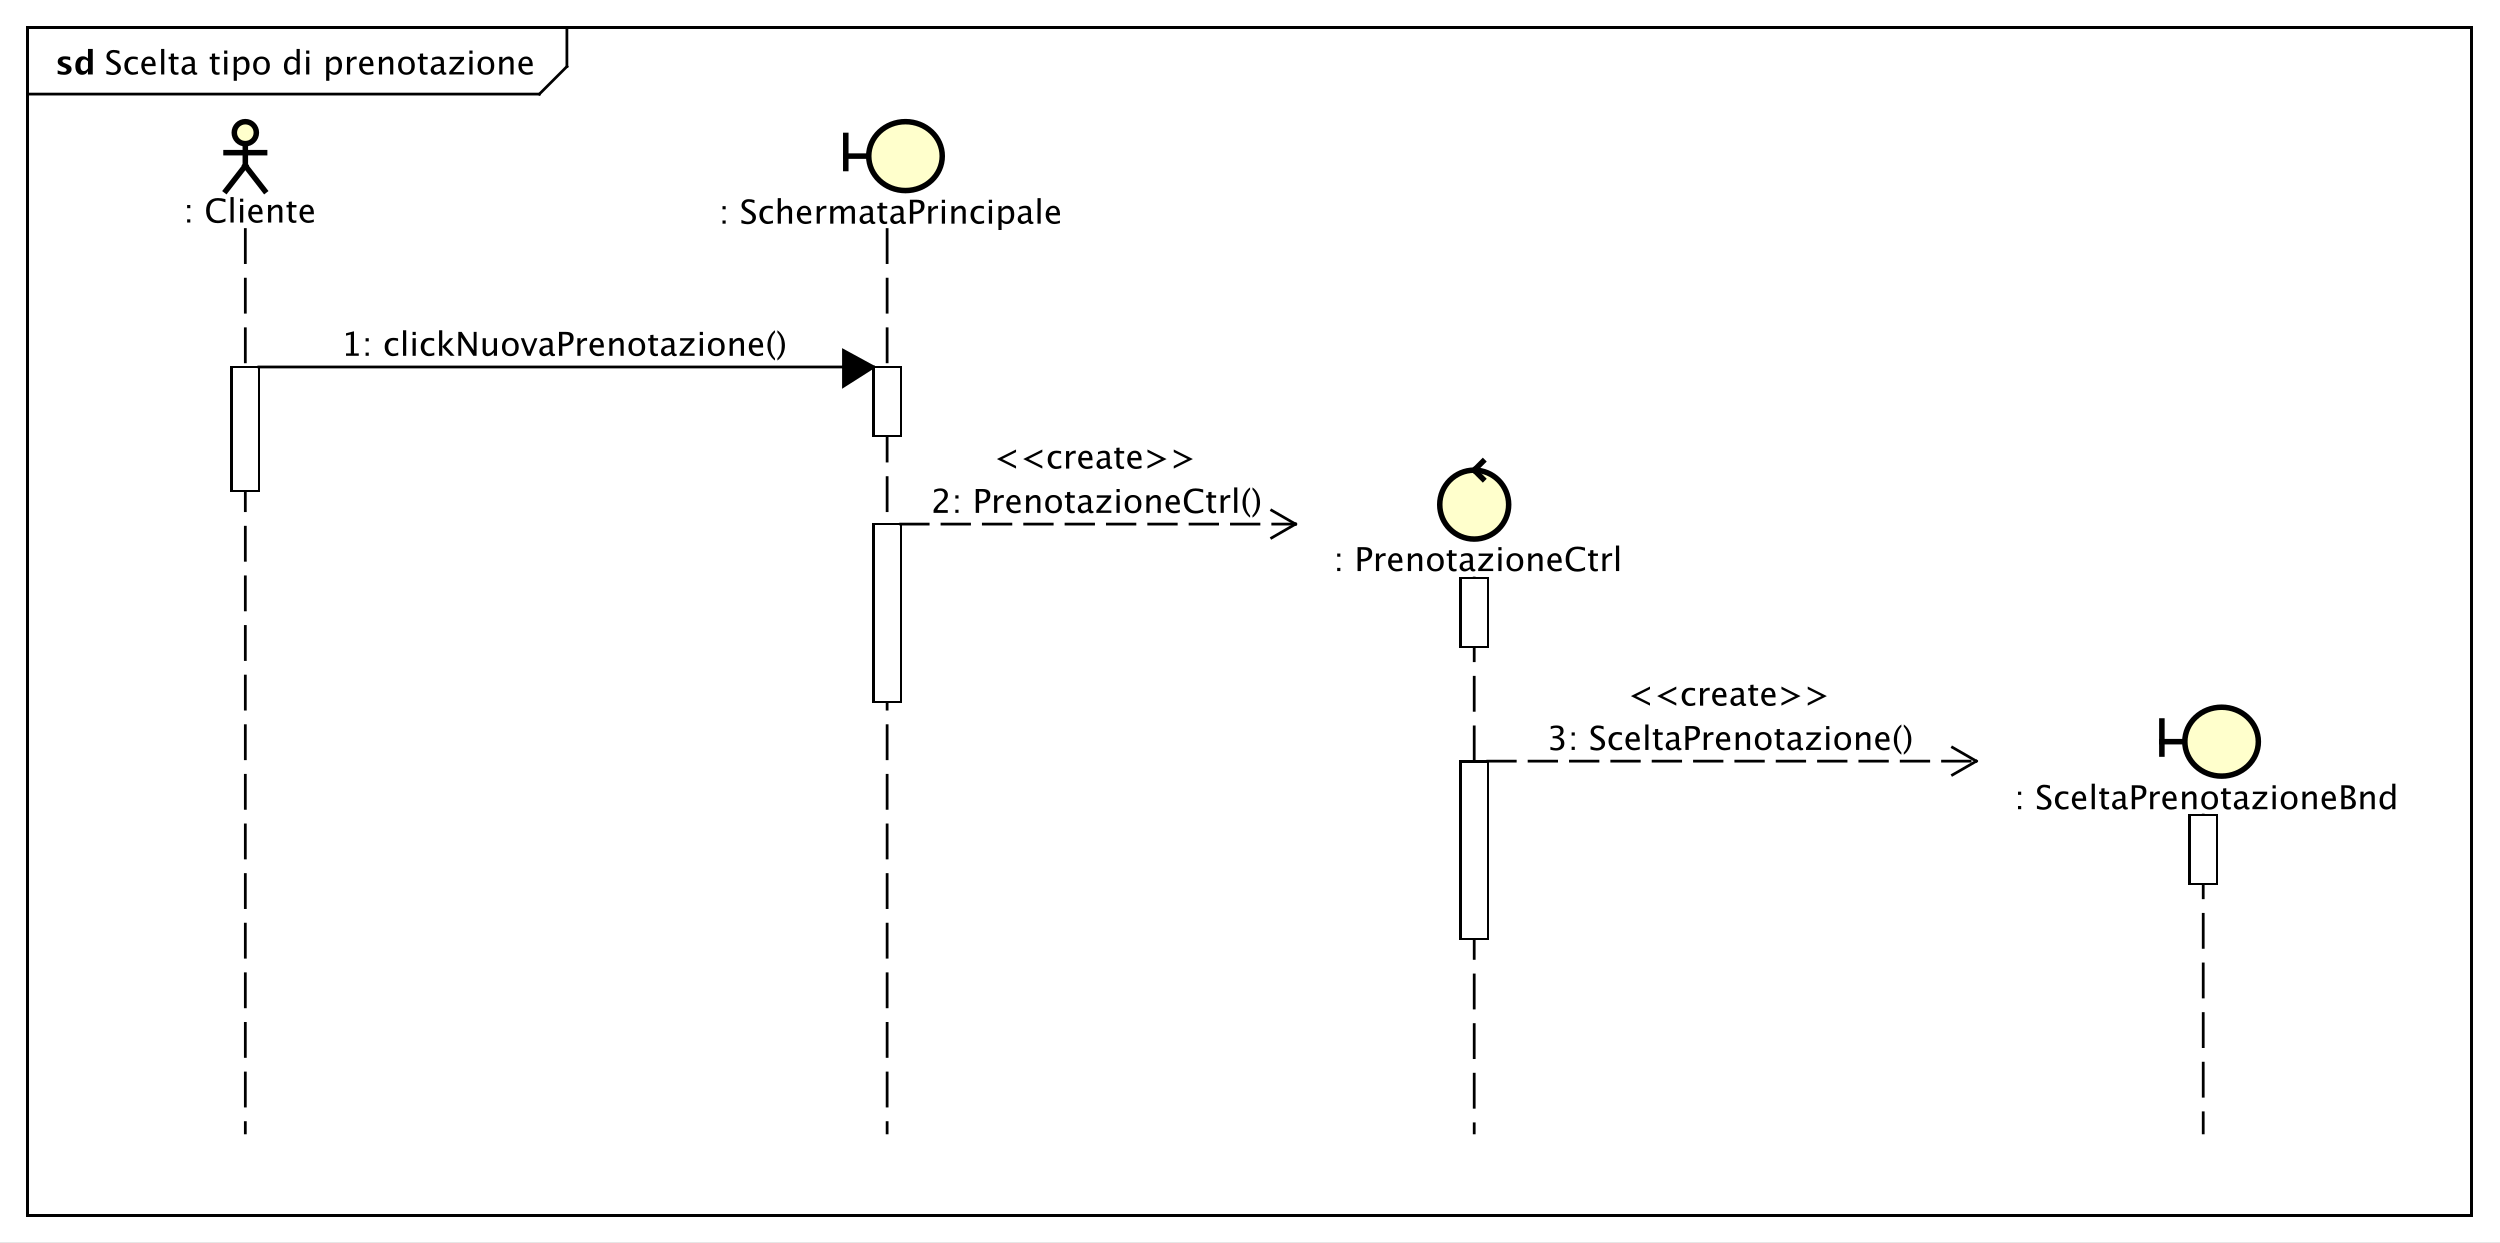 <?xml version="1.0" encoding="UTF-8"?>
<!DOCTYPE svg PUBLIC '-//W3C//DTD SVG 1.0//EN'
          'http://www.w3.org/TR/2001/REC-SVG-20010904/DTD/svg10.dtd'>
<svg xmlns:xlink="http://www.w3.org/1999/xlink" style="fill-opacity:1; color-rendering:auto; color-interpolation:auto; text-rendering:auto; stroke:black; stroke-linecap:square; stroke-miterlimit:10; shape-rendering:auto; stroke-opacity:1; fill:black; stroke-dasharray:none; font-weight:normal; stroke-width:1; font-family:'Dialog'; font-style:normal; stroke-linejoin:miter; font-size:12px; stroke-dashoffset:0; image-rendering:auto;" width="1209" height="601" xmlns="http://www.w3.org/2000/svg"
><rect width="100%" height="100%" fill="#808080" stroke="none"/><!--Generated by the Batik Graphics2D SVG Generator--><defs id="genericDefs"
  /><g
  ><defs id="defs1"
    ><clipPath clipPathUnits="userSpaceOnUse" id="clipPath1"
      ><path d="M0 0 L1209 0 L1209 601 L0 601 L0 0 Z"
      /></clipPath
      ><clipPath clipPathUnits="userSpaceOnUse" id="clipPath2"
      ><path d="M0 -14.133 L906.75 -14.133 L906.75 436.617 L0 436.617 L0 -14.133 Z"
      /></clipPath
      ><clipPath clipPathUnits="userSpaceOnUse" id="clipPath3"
      ><path d="M-38 -27 L868.75 -27 L868.75 423.75 L-38 423.75 L-38 -27 Z"
      /></clipPath
      ><clipPath clipPathUnits="userSpaceOnUse" id="clipPath4"
      ><path d="M-20 -27 L886.75 -27 L886.75 423.75 L-20 423.75 L-20 -27 Z"
      /></clipPath
      ><clipPath clipPathUnits="userSpaceOnUse" id="clipPath5"
      ><path d="M-727 -293.566 L179.75 -293.566 L179.75 157.184 L-727 157.184 L-727 -293.566 Z"
      /></clipPath
      ><clipPath clipPathUnits="userSpaceOnUse" id="clipPath6"
      ><path d="M-480 -195.566 L426.75 -195.566 L426.75 255.184 L-480 255.184 L-480 -195.566 Z"
      /></clipPath
      ><clipPath clipPathUnits="userSpaceOnUse" id="clipPath7"
      ><path d="M-257 -81.133 L649.75 -81.133 L649.75 369.617 L-257 369.617 L-257 -81.133 Z"
      /></clipPath
      ><clipPath clipPathUnits="userSpaceOnUse" id="clipPath8"
      ><path d="M-62.772 -69.133 L843.979 -69.133 L843.979 381.617 L-62.772 381.617 L-62.772 -69.133 Z"
      /></clipPath
      ><clipPath clipPathUnits="userSpaceOnUse" id="clipPath9"
      ><path d="M-123.728 -129.066 L783.021 -129.066 L783.021 321.684 L-123.728 321.684 L-123.728 -129.066 Z"
      /></clipPath
      ><clipPath clipPathUnits="userSpaceOnUse" id="clipPath10"
      ><path d="M-360.37 -170 L546.38 -170 L546.38 280.75 L-360.37 280.75 L-360.37 -170 Z"
      /></clipPath
      ><clipPath clipPathUnits="userSpaceOnUse" id="clipPath11"
      ><path d="M-337.684 -186.066 L569.066 -186.066 L569.066 264.684 L-337.684 264.684 L-337.684 -186.066 Z"
      /></clipPath
      ><clipPath clipPathUnits="userSpaceOnUse" id="clipPath12"
      ><path d="M-590.365 -256 L316.385 -256 L316.385 194.75 L-590.365 194.75 L-590.365 -256 Z"
      /></clipPath
      ><clipPath clipPathUnits="userSpaceOnUse" id="clipPath13"
      ><path d="M-561.261 -272.066 L345.489 -272.066 L345.489 178.684 L-561.261 178.684 L-561.261 -272.066 Z"
      /></clipPath
    ></defs
    ><g style="fill:white; stroke:white;"
    ><rect x="0" y="0" width="1209" style="clip-path:url(#clipPath1); stroke:none;" height="601"
    /></g
    ><g style="text-rendering:geometricPrecision; shape-rendering:crispEdges;" transform="scale(1.333,1.333) translate(0,14.133)"
    ><rect x="10" y="-4.133" width="886.617" style="fill:none; clip-path:url(#clipPath2);" height="431"
      /><line x1="205.667" x2="205.667" y1="-3.133" style="clip-path:url(#clipPath2); fill:none; text-rendering:optimizeLegibility; shape-rendering:auto;" y2="10"
      /><line x1="205.667" x2="195.667" y1="10" style="clip-path:url(#clipPath2); fill:none; text-rendering:optimizeLegibility; shape-rendering:auto;" y2="20"
      /><line x1="195.667" x2="10" y1="20" style="clip-path:url(#clipPath2); fill:none; text-rendering:optimizeLegibility; shape-rendering:auto;" y2="20"
    /></g
    ><g style="font-family:sans-serif; text-rendering:optimizeLegibility;" transform="matrix(1.333,0,0,1.333,0,18.844) translate(38,12.867)"
    ><path d="M2.818 0.217 Q1.945 0.217 0.586 -0.164 L0.586 -1.383 Q2.051 -0.703 2.994 -0.703 Q3.721 -0.703 4.163 -1.084 Q4.606 -1.465 4.606 -2.086 Q4.606 -2.596 4.315 -2.953 Q4.025 -3.311 3.246 -3.75 L2.648 -4.096 Q1.541 -4.729 1.087 -5.288 Q0.633 -5.848 0.633 -6.592 Q0.633 -7.594 1.359 -8.241 Q2.086 -8.889 3.211 -8.889 Q4.213 -8.889 5.326 -8.555 L5.326 -7.43 Q3.955 -7.969 3.281 -7.969 Q2.643 -7.969 2.227 -7.629 Q1.81 -7.289 1.81 -6.773 Q1.81 -6.34 2.115 -6.006 Q2.42 -5.672 3.228 -5.209 L3.85 -4.857 Q4.975 -4.219 5.42 -3.65 Q5.865 -3.082 5.865 -2.285 Q5.865 -1.154 5.03 -0.469 Q4.195 0.217 2.818 0.217 ZM10.102 0.146 Q8.812 0.146 7.963 -0.809 Q7.113 -1.764 7.113 -3.217 Q7.113 -4.769 7.954 -5.637 Q8.795 -6.504 10.301 -6.504 Q11.045 -6.504 11.965 -6.299 L11.965 -5.332 Q10.986 -5.619 10.371 -5.619 Q9.486 -5.619 8.95 -4.954 Q8.414 -4.289 8.414 -3.182 Q8.414 -2.109 8.965 -1.447 Q9.516 -0.785 10.406 -0.785 Q11.197 -0.785 12.035 -1.19 L12.035 -0.193 Q10.916 0.146 10.102 0.146 ZM18.428 -0.205 Q17.268 0.146 16.441 0.146 Q15.035 0.146 14.148 -0.788 Q13.26 -1.723 13.26 -3.211 Q13.26 -4.658 14.042 -5.584 Q14.824 -6.51 16.043 -6.51 Q17.197 -6.51 17.827 -5.689 Q18.457 -4.869 18.457 -3.357 L18.451 -3 L14.438 -3 Q14.69 -0.732 16.658 -0.732 Q17.379 -0.732 18.428 -1.119 ZM14.49 -3.867 L17.297 -3.867 Q17.297 -5.643 15.973 -5.643 Q14.643 -5.643 14.49 -3.867 ZM20.449 0 L20.449 -9.252 L21.604 -9.252 L21.604 0 ZM25.828 0.146 Q24.949 0.146 24.457 -0.357 Q23.965 -0.861 23.965 -1.758 L23.965 -5.496 L23.168 -5.496 L23.168 -6.363 L23.965 -6.363 L23.965 -7.518 L25.119 -7.629 L25.119 -6.363 L26.783 -6.363 L26.783 -5.496 L25.119 -5.496 L25.119 -1.969 Q25.119 -0.721 26.197 -0.721 Q26.426 -0.721 26.754 -0.797 L26.754 0 Q26.221 0.146 25.828 0.146 ZM31.688 -0.809 Q30.65 0.146 29.689 0.146 Q28.898 0.146 28.377 -0.349 Q27.855 -0.844 27.855 -1.6 Q27.855 -2.643 28.731 -3.202 Q29.607 -3.762 31.242 -3.762 L31.518 -3.762 L31.518 -4.529 Q31.518 -5.637 30.381 -5.637 Q29.467 -5.637 28.406 -5.074 L28.406 -6.029 Q29.572 -6.504 30.592 -6.504 Q31.658 -6.504 32.165 -6.023 Q32.672 -5.543 32.672 -4.529 L32.672 -1.647 Q32.672 -0.656 33.281 -0.656 Q33.357 -0.656 33.504 -0.68 L33.586 -0.041 Q33.193 0.146 32.719 0.146 Q31.91 0.146 31.688 -0.809 ZM31.518 -1.435 L31.518 -3.082 L31.131 -3.094 Q30.182 -3.094 29.596 -2.733 Q29.01 -2.373 29.01 -1.787 Q29.01 -1.371 29.303 -1.084 Q29.596 -0.797 30.018 -0.797 Q30.738 -0.797 31.518 -1.435 ZM40.74 0.146 Q39.861 0.146 39.369 -0.357 Q38.877 -0.861 38.877 -1.758 L38.877 -5.496 L38.08 -5.496 L38.08 -6.363 L38.877 -6.363 L38.877 -7.518 L40.031 -7.629 L40.031 -6.363 L41.695 -6.363 L41.695 -5.496 L40.031 -5.496 L40.031 -1.969 Q40.031 -0.721 41.109 -0.721 Q41.338 -0.721 41.666 -0.797 L41.666 0 Q41.133 0.146 40.74 0.146 ZM43.318 0 L43.318 -6.363 L44.473 -6.363 L44.473 0 ZM43.318 -7.518 L43.318 -8.672 L44.473 -8.672 L44.473 -7.518 ZM46.787 2.314 L46.787 -6.363 L47.941 -6.363 L47.941 -5.168 Q48.65 -6.504 50.068 -6.504 Q51.217 -6.504 51.876 -5.666 Q52.535 -4.828 52.535 -3.375 Q52.535 -1.793 51.788 -0.823 Q51.041 0.146 49.822 0.146 Q48.691 0.146 47.941 -0.721 L47.941 2.314 ZM47.941 -1.518 Q48.832 -0.721 49.641 -0.721 Q51.305 -0.721 51.305 -3.258 Q51.305 -5.496 49.828 -5.496 Q48.861 -5.496 47.941 -4.447 ZM56.83 0.146 Q55.465 0.146 54.65 -0.759 Q53.836 -1.664 53.836 -3.182 Q53.836 -4.717 54.653 -5.61 Q55.471 -6.504 56.871 -6.504 Q58.272 -6.504 59.089 -5.61 Q59.906 -4.717 59.906 -3.193 Q59.906 -1.635 59.086 -0.744 Q58.266 0.146 56.83 0.146 ZM56.848 -0.721 Q58.682 -0.721 58.682 -3.193 Q58.682 -5.637 56.871 -5.637 Q55.066 -5.637 55.066 -3.182 Q55.066 -0.721 56.848 -0.721 ZM69.592 0 L69.592 -1.195 Q68.889 0.146 67.471 0.146 Q66.322 0.146 65.663 -0.691 Q65.004 -1.529 65.004 -2.982 Q65.004 -4.57 65.751 -5.537 Q66.498 -6.504 67.717 -6.504 Q68.848 -6.504 69.592 -5.637 L69.592 -9.252 L70.752 -9.252 L70.752 0 ZM69.592 -4.846 Q68.695 -5.637 67.893 -5.637 Q66.234 -5.637 66.234 -3.1 Q66.234 -0.867 67.711 -0.867 Q68.672 -0.867 69.592 -1.916 ZM73.061 0 L73.061 -6.363 L74.215 -6.363 L74.215 0 ZM73.061 -7.518 L73.061 -8.672 L74.215 -8.672 L74.215 -7.518 ZM80.326 2.314 L80.326 -6.363 L81.481 -6.363 L81.481 -5.168 Q82.189 -6.504 83.607 -6.504 Q84.756 -6.504 85.415 -5.666 Q86.074 -4.828 86.074 -3.375 Q86.074 -1.793 85.327 -0.823 Q84.58 0.146 83.361 0.146 Q82.231 0.146 81.481 -0.721 L81.481 2.314 ZM81.481 -1.518 Q82.371 -0.721 83.18 -0.721 Q84.844 -0.721 84.844 -3.258 Q84.844 -5.496 83.367 -5.496 Q82.4 -5.496 81.481 -4.447 ZM87.879 0 L87.879 -6.363 L89.033 -6.363 L89.033 -5.168 Q89.719 -6.504 91.025 -6.504 Q91.201 -6.504 91.394 -6.475 L91.394 -5.396 Q91.096 -5.496 90.867 -5.496 Q89.772 -5.496 89.033 -4.195 L89.033 0 ZM97.453 -0.205 Q96.293 0.146 95.467 0.146 Q94.061 0.146 93.173 -0.788 Q92.285 -1.723 92.285 -3.211 Q92.285 -4.658 93.067 -5.584 Q93.85 -6.51 95.068 -6.51 Q96.223 -6.51 96.853 -5.689 Q97.482 -4.869 97.482 -3.357 L97.477 -3 L93.463 -3 Q93.715 -0.732 95.684 -0.732 Q96.404 -0.732 97.453 -1.119 ZM93.516 -3.867 L96.322 -3.867 Q96.322 -5.643 94.998 -5.643 Q93.668 -5.643 93.516 -3.867 ZM99.475 0 L99.475 -6.363 L100.629 -6.363 L100.629 -5.168 Q101.543 -6.504 102.867 -6.504 Q103.693 -6.504 104.186 -5.979 Q104.678 -5.455 104.678 -4.57 L104.678 0 L103.523 0 L103.523 -4.195 Q103.523 -4.904 103.315 -5.206 Q103.107 -5.508 102.627 -5.508 Q101.566 -5.508 100.629 -4.119 L100.629 0 ZM109.412 0.146 Q108.047 0.146 107.232 -0.759 Q106.418 -1.664 106.418 -3.182 Q106.418 -4.717 107.235 -5.61 Q108.053 -6.504 109.453 -6.504 Q110.853 -6.504 111.671 -5.61 Q112.488 -4.717 112.488 -3.193 Q112.488 -1.635 111.668 -0.744 Q110.848 0.146 109.412 0.146 ZM109.43 -0.721 Q111.264 -0.721 111.264 -3.193 Q111.264 -5.637 109.453 -5.637 Q107.648 -5.637 107.648 -3.182 Q107.648 -0.721 109.43 -0.721 ZM116.203 0.146 Q115.324 0.146 114.832 -0.357 Q114.34 -0.861 114.34 -1.758 L114.34 -5.496 L113.543 -5.496 L113.543 -6.363 L114.34 -6.363 L114.34 -7.518 L115.494 -7.629 L115.494 -6.363 L117.158 -6.363 L117.158 -5.496 L115.494 -5.496 L115.494 -1.969 Q115.494 -0.721 116.572 -0.721 Q116.801 -0.721 117.129 -0.797 L117.129 0 Q116.596 0.146 116.203 0.146 ZM122.062 -0.809 Q121.025 0.146 120.064 0.146 Q119.273 0.146 118.752 -0.349 Q118.231 -0.844 118.231 -1.6 Q118.231 -2.643 119.106 -3.202 Q119.982 -3.762 121.617 -3.762 L121.893 -3.762 L121.893 -4.529 Q121.893 -5.637 120.756 -5.637 Q119.842 -5.637 118.781 -5.074 L118.781 -6.029 Q119.947 -6.504 120.967 -6.504 Q122.033 -6.504 122.54 -6.023 Q123.047 -5.543 123.047 -4.529 L123.047 -1.647 Q123.047 -0.656 123.656 -0.656 Q123.732 -0.656 123.879 -0.68 L123.961 -0.041 Q123.568 0.146 123.094 0.146 Q122.285 0.146 122.062 -0.809 ZM121.893 -1.435 L121.893 -3.082 L121.506 -3.094 Q120.557 -3.094 119.971 -2.733 Q119.385 -2.373 119.385 -1.787 Q119.385 -1.371 119.678 -1.084 Q119.971 -0.797 120.393 -0.797 Q121.113 -0.797 121.893 -1.435 ZM124.975 0 L124.975 -0.867 L128.912 -5.496 L125.156 -5.496 L125.156 -6.363 L130.336 -6.363 L130.336 -5.496 L126.398 -0.867 L130.412 -0.867 L130.412 0 ZM132.287 0 L132.287 -6.363 L133.441 -6.363 L133.441 0 ZM132.287 -7.518 L132.287 -8.672 L133.441 -8.672 L133.441 -7.518 ZM138.246 0.146 Q136.881 0.146 136.066 -0.759 Q135.252 -1.664 135.252 -3.182 Q135.252 -4.717 136.069 -5.61 Q136.887 -6.504 138.287 -6.504 Q139.688 -6.504 140.505 -5.61 Q141.322 -4.717 141.322 -3.193 Q141.322 -1.635 140.502 -0.744 Q139.682 0.146 138.246 0.146 ZM138.264 -0.721 Q140.098 -0.721 140.098 -3.193 Q140.098 -5.637 138.287 -5.637 Q136.482 -5.637 136.482 -3.182 Q136.482 -0.721 138.264 -0.721 ZM143.127 0 L143.127 -6.363 L144.281 -6.363 L144.281 -5.168 Q145.195 -6.504 146.519 -6.504 Q147.346 -6.504 147.838 -5.979 Q148.33 -5.455 148.33 -4.57 L148.33 0 L147.176 0 L147.176 -4.195 Q147.176 -4.904 146.968 -5.206 Q146.76 -5.508 146.279 -5.508 Q145.219 -5.508 144.281 -4.119 L144.281 0 ZM155.238 -0.205 Q154.078 0.146 153.252 0.146 Q151.846 0.146 150.958 -0.788 Q150.07 -1.723 150.07 -3.211 Q150.07 -4.658 150.852 -5.584 Q151.635 -6.51 152.853 -6.51 Q154.008 -6.51 154.638 -5.689 Q155.268 -4.869 155.268 -3.357 L155.262 -3 L151.248 -3 Q151.5 -0.732 153.469 -0.732 Q154.19 -0.732 155.238 -1.119 ZM151.301 -3.867 L154.107 -3.867 Q154.107 -5.643 152.783 -5.643 Q151.453 -5.643 151.301 -3.867 Z" style="stroke:none; clip-path:url(#clipPath3);"
    /></g
    ><g style="text-rendering:optimizeLegibility; font-weight:bold; font-family:sans-serif;" transform="matrix(1.333,0,0,1.333,0,18.844) translate(20,12.867)"
    ><path d="M0.914 -0.205 L0.914 -1.477 Q2.203 -0.938 3.117 -0.938 Q4.184 -0.938 4.184 -1.664 Q4.184 -2.133 3.305 -2.484 L2.719 -2.719 Q1.764 -3.106 1.353 -3.551 Q0.943 -3.996 0.943 -4.652 Q0.943 -5.566 1.641 -6.073 Q2.338 -6.58 3.592 -6.58 Q4.377 -6.58 5.461 -6.352 L5.461 -5.133 Q4.418 -5.496 3.732 -5.496 Q2.654 -5.496 2.654 -4.828 Q2.654 -4.389 3.451 -4.084 L3.955 -3.891 Q5.086 -3.463 5.528 -3.023 Q5.971 -2.584 5.971 -1.893 Q5.971 -0.984 5.218 -0.419 Q4.465 0.146 3.258 0.146 Q2.098 0.146 0.914 -0.205 ZM11.918 0 L11.918 -1.213 Q11.25 0.146 9.815 0.146 Q8.654 0.146 7.992 -0.703 Q7.33 -1.553 7.33 -3.041 Q7.33 -4.658 8.077 -5.619 Q8.824 -6.58 10.084 -6.58 Q11.092 -6.58 11.918 -5.783 L11.918 -9.252 L13.658 -9.252 L13.658 0 ZM11.918 -4.752 Q11.291 -5.455 10.576 -5.455 Q9.938 -5.455 9.557 -4.84 Q9.176 -4.225 9.176 -3.188 Q9.176 -1.213 10.441 -1.213 Q11.215 -1.213 11.918 -2.203 Z" style="stroke:none; clip-path:url(#clipPath4);"
    /></g
    ><g transform="matrix(1.333,0,0,1.333,0,18.844)" style="text-rendering:optimizeLegibility; stroke-dasharray:12,6; font-weight:bold; font-family:sans-serif; stroke-linecap:butt;"
    ><line x1="799.309" x2="799.309" y1="281.566" style="fill:none; clip-path:url(#clipPath2);" y2="396.867"
      /><line x1="784.309" x2="792.642" y1="254.934" style="stroke-linecap:square; clip-path:url(#clipPath2); fill:none; stroke-dasharray:none; stroke-width:2;" y2="254.934"
      /><line x1="784.309" x2="784.309" y1="247.434" style="stroke-linecap:square; clip-path:url(#clipPath2); fill:none; stroke-dasharray:none; stroke-width:2;" y2="262.434"
    /></g
    ><g transform="matrix(1.333,0,0,1.333,0,18.844)" style="fill:rgb(255,255,204); text-rendering:optimizeLegibility; font-family:sans-serif; stroke:rgb(255,255,204); font-weight:bold; stroke-width:2;"
    ><ellipse style="clip-path:url(#clipPath2); stroke:none;" rx="13.333" cx="805.975" ry="12.5" cy="254.934"
      /><ellipse style="clip-path:url(#clipPath2); fill:none; stroke:black;" rx="13.333" cx="805.975" ry="12.5" cy="254.934"
    /></g
    ><g style="text-rendering:optimizeLegibility; stroke-width:2; font-family:sans-serif;" transform="matrix(1.333,0,0,1.333,0,18.844) translate(727,279.434)"
    ><path d="M5.115 0 L5.115 -1.154 L6.269 -1.154 L6.269 0 ZM5.115 -5.203 L5.115 -6.363 L6.269 -6.363 L6.269 -5.203 ZM14.209 0.217 Q13.336 0.217 11.977 -0.164 L11.977 -1.383 Q13.441 -0.703 14.385 -0.703 Q15.111 -0.703 15.554 -1.084 Q15.996 -1.465 15.996 -2.086 Q15.996 -2.596 15.706 -2.953 Q15.416 -3.311 14.637 -3.75 L14.039 -4.096 Q12.932 -4.729 12.477 -5.288 Q12.023 -5.848 12.023 -6.592 Q12.023 -7.594 12.75 -8.241 Q13.477 -8.889 14.602 -8.889 Q15.604 -8.889 16.717 -8.555 L16.717 -7.43 Q15.346 -7.969 14.672 -7.969 Q14.033 -7.969 13.617 -7.629 Q13.201 -7.289 13.201 -6.773 Q13.201 -6.34 13.506 -6.006 Q13.81 -5.672 14.619 -5.209 L15.24 -4.857 Q16.365 -4.219 16.811 -3.65 Q17.256 -3.082 17.256 -2.285 Q17.256 -1.154 16.421 -0.469 Q15.586 0.217 14.209 0.217 ZM21.492 0.146 Q20.203 0.146 19.354 -0.809 Q18.504 -1.764 18.504 -3.217 Q18.504 -4.769 19.345 -5.637 Q20.186 -6.504 21.691 -6.504 Q22.436 -6.504 23.355 -6.299 L23.355 -5.332 Q22.377 -5.619 21.762 -5.619 Q20.877 -5.619 20.341 -4.954 Q19.805 -4.289 19.805 -3.182 Q19.805 -2.109 20.355 -1.447 Q20.906 -0.785 21.797 -0.785 Q22.588 -0.785 23.426 -1.19 L23.426 -0.193 Q22.307 0.146 21.492 0.146 ZM29.818 -0.205 Q28.658 0.146 27.832 0.146 Q26.426 0.146 25.538 -0.788 Q24.65 -1.723 24.65 -3.211 Q24.65 -4.658 25.433 -5.584 Q26.215 -6.51 27.434 -6.51 Q28.588 -6.51 29.218 -5.689 Q29.848 -4.869 29.848 -3.357 L29.842 -3 L25.828 -3 Q26.08 -0.732 28.049 -0.732 Q28.77 -0.732 29.818 -1.119 ZM25.881 -3.867 L28.688 -3.867 Q28.688 -5.643 27.363 -5.643 Q26.033 -5.643 25.881 -3.867 ZM31.84 0 L31.84 -9.252 L32.994 -9.252 L32.994 0 ZM37.219 0.146 Q36.34 0.146 35.848 -0.357 Q35.355 -0.861 35.355 -1.758 L35.355 -5.496 L34.559 -5.496 L34.559 -6.363 L35.355 -6.363 L35.355 -7.518 L36.51 -7.629 L36.51 -6.363 L38.174 -6.363 L38.174 -5.496 L36.51 -5.496 L36.51 -1.969 Q36.51 -0.721 37.588 -0.721 Q37.816 -0.721 38.145 -0.797 L38.145 0 Q37.611 0.146 37.219 0.146 ZM43.078 -0.809 Q42.041 0.146 41.08 0.146 Q40.289 0.146 39.768 -0.349 Q39.246 -0.844 39.246 -1.6 Q39.246 -2.643 40.122 -3.202 Q40.998 -3.762 42.633 -3.762 L42.908 -3.762 L42.908 -4.529 Q42.908 -5.637 41.772 -5.637 Q40.857 -5.637 39.797 -5.074 L39.797 -6.029 Q40.963 -6.504 41.982 -6.504 Q43.049 -6.504 43.556 -6.023 Q44.062 -5.543 44.062 -4.529 L44.062 -1.647 Q44.062 -0.656 44.672 -0.656 Q44.748 -0.656 44.895 -0.68 L44.977 -0.041 Q44.584 0.146 44.109 0.146 Q43.301 0.146 43.078 -0.809 ZM42.908 -1.435 L42.908 -3.082 L42.522 -3.094 Q41.572 -3.094 40.986 -2.733 Q40.4 -2.373 40.4 -1.787 Q40.4 -1.371 40.693 -1.084 Q40.986 -0.797 41.408 -0.797 Q42.129 -0.797 42.908 -1.435 ZM46.389 0 L46.389 -8.672 L48.75 -8.672 Q50.32 -8.672 51.006 -8.142 Q51.691 -7.611 51.691 -6.398 Q51.691 -5.016 50.754 -4.231 Q49.816 -3.445 48.152 -3.445 L47.607 -3.445 L47.607 0 ZM47.607 -4.377 L48.105 -4.377 Q49.201 -4.377 49.799 -4.881 Q50.397 -5.385 50.397 -6.305 Q50.397 -7.084 49.928 -7.418 Q49.459 -7.752 48.363 -7.752 L47.607 -7.752 ZM53.057 0 L53.057 -6.363 L54.211 -6.363 L54.211 -5.168 Q54.897 -6.504 56.203 -6.504 Q56.379 -6.504 56.572 -6.475 L56.572 -5.396 Q56.273 -5.496 56.045 -5.496 Q54.949 -5.496 54.211 -4.195 L54.211 0 ZM62.631 -0.205 Q61.471 0.146 60.645 0.146 Q59.238 0.146 58.351 -0.788 Q57.463 -1.723 57.463 -3.211 Q57.463 -4.658 58.245 -5.584 Q59.027 -6.51 60.246 -6.51 Q61.4 -6.51 62.03 -5.689 Q62.66 -4.869 62.66 -3.357 L62.654 -3 L58.641 -3 Q58.893 -0.732 60.861 -0.732 Q61.582 -0.732 62.631 -1.119 ZM58.693 -3.867 L61.5 -3.867 Q61.5 -5.643 60.176 -5.643 Q58.846 -5.643 58.693 -3.867 ZM64.652 0 L64.652 -6.363 L65.807 -6.363 L65.807 -5.168 Q66.721 -6.504 68.045 -6.504 Q68.871 -6.504 69.363 -5.979 Q69.856 -5.455 69.856 -4.57 L69.856 0 L68.701 0 L68.701 -4.195 Q68.701 -4.904 68.493 -5.206 Q68.285 -5.508 67.805 -5.508 Q66.744 -5.508 65.807 -4.119 L65.807 0 ZM74.59 0.146 Q73.225 0.146 72.41 -0.759 Q71.596 -1.664 71.596 -3.182 Q71.596 -4.717 72.413 -5.61 Q73.231 -6.504 74.631 -6.504 Q76.031 -6.504 76.849 -5.61 Q77.666 -4.717 77.666 -3.193 Q77.666 -1.635 76.846 -0.744 Q76.025 0.146 74.59 0.146 ZM74.607 -0.721 Q76.441 -0.721 76.441 -3.193 Q76.441 -5.637 74.631 -5.637 Q72.826 -5.637 72.826 -3.182 Q72.826 -0.721 74.607 -0.721 ZM81.381 0.146 Q80.502 0.146 80.01 -0.357 Q79.518 -0.861 79.518 -1.758 L79.518 -5.496 L78.721 -5.496 L78.721 -6.363 L79.518 -6.363 L79.518 -7.518 L80.672 -7.629 L80.672 -6.363 L82.336 -6.363 L82.336 -5.496 L80.672 -5.496 L80.672 -1.969 Q80.672 -0.721 81.75 -0.721 Q81.978 -0.721 82.307 -0.797 L82.307 0 Q81.773 0.146 81.381 0.146 ZM87.24 -0.809 Q86.203 0.146 85.242 0.146 Q84.451 0.146 83.93 -0.349 Q83.408 -0.844 83.408 -1.6 Q83.408 -2.643 84.284 -3.202 Q85.16 -3.762 86.795 -3.762 L87.07 -3.762 L87.07 -4.529 Q87.07 -5.637 85.934 -5.637 Q85.019 -5.637 83.959 -5.074 L83.959 -6.029 Q85.125 -6.504 86.144 -6.504 Q87.211 -6.504 87.718 -6.023 Q88.225 -5.543 88.225 -4.529 L88.225 -1.647 Q88.225 -0.656 88.834 -0.656 Q88.91 -0.656 89.057 -0.68 L89.139 -0.041 Q88.746 0.146 88.272 0.146 Q87.463 0.146 87.24 -0.809 ZM87.07 -1.435 L87.07 -3.082 L86.684 -3.094 Q85.734 -3.094 85.148 -2.733 Q84.562 -2.373 84.562 -1.787 Q84.562 -1.371 84.856 -1.084 Q85.148 -0.797 85.57 -0.797 Q86.291 -0.797 87.07 -1.435 ZM90.152 0 L90.152 -0.867 L94.09 -5.496 L90.334 -5.496 L90.334 -6.363 L95.514 -6.363 L95.514 -5.496 L91.576 -0.867 L95.59 -0.867 L95.59 0 ZM97.465 0 L97.465 -6.363 L98.619 -6.363 L98.619 0 ZM97.465 -7.518 L97.465 -8.672 L98.619 -8.672 L98.619 -7.518 ZM103.424 0.146 Q102.059 0.146 101.244 -0.759 Q100.43 -1.664 100.43 -3.182 Q100.43 -4.717 101.247 -5.61 Q102.064 -6.504 103.465 -6.504 Q104.865 -6.504 105.683 -5.61 Q106.5 -4.717 106.5 -3.193 Q106.5 -1.635 105.68 -0.744 Q104.859 0.146 103.424 0.146 ZM103.441 -0.721 Q105.275 -0.721 105.275 -3.193 Q105.275 -5.637 103.465 -5.637 Q101.66 -5.637 101.66 -3.182 Q101.66 -0.721 103.441 -0.721 ZM108.305 0 L108.305 -6.363 L109.459 -6.363 L109.459 -5.168 Q110.373 -6.504 111.697 -6.504 Q112.523 -6.504 113.016 -5.979 Q113.508 -5.455 113.508 -4.57 L113.508 0 L112.353 0 L112.353 -4.195 Q112.353 -4.904 112.145 -5.206 Q111.938 -5.508 111.457 -5.508 Q110.397 -5.508 109.459 -4.119 L109.459 0 ZM120.416 -0.205 Q119.256 0.146 118.43 0.146 Q117.023 0.146 116.136 -0.788 Q115.248 -1.723 115.248 -3.211 Q115.248 -4.658 116.03 -5.584 Q116.812 -6.51 118.031 -6.51 Q119.186 -6.51 119.815 -5.689 Q120.445 -4.869 120.445 -3.357 L120.439 -3 L116.426 -3 Q116.678 -0.732 118.647 -0.732 Q119.367 -0.732 120.416 -1.119 ZM116.478 -3.867 L119.285 -3.867 Q119.285 -5.643 117.961 -5.643 Q116.631 -5.643 116.478 -3.867 ZM122.402 0 L122.402 -8.672 L124.652 -8.672 Q125.953 -8.672 126.647 -8.18 Q127.342 -7.688 127.342 -6.762 Q127.342 -5.186 125.561 -4.518 Q127.688 -3.867 127.688 -2.168 Q127.688 -1.113 126.984 -0.557 Q126.281 0 124.957 0 ZM123.621 -0.92 L123.873 -0.92 Q125.227 -0.92 125.625 -1.09 Q126.387 -1.412 126.387 -2.285 Q126.387 -3.059 125.695 -3.571 Q125.004 -4.084 123.967 -4.084 L123.621 -4.084 ZM123.621 -4.863 L124.014 -4.863 Q124.998 -4.863 125.54 -5.285 Q126.082 -5.707 126.082 -6.475 Q126.082 -7.752 124.102 -7.752 L123.621 -7.752 ZM129.34 0 L129.34 -6.363 L130.494 -6.363 L130.494 -5.168 Q131.408 -6.504 132.732 -6.504 Q133.559 -6.504 134.051 -5.979 Q134.543 -5.455 134.543 -4.57 L134.543 0 L133.389 0 L133.389 -4.195 Q133.389 -4.904 133.181 -5.206 Q132.973 -5.508 132.492 -5.508 Q131.432 -5.508 130.494 -4.119 L130.494 0 ZM140.871 0 L140.871 -1.195 Q140.168 0.146 138.75 0.146 Q137.602 0.146 136.942 -0.691 Q136.283 -1.529 136.283 -2.982 Q136.283 -4.57 137.03 -5.537 Q137.777 -6.504 138.996 -6.504 Q140.127 -6.504 140.871 -5.637 L140.871 -9.252 L142.031 -9.252 L142.031 0 ZM140.871 -4.846 Q139.975 -5.637 139.172 -5.637 Q137.514 -5.637 137.514 -3.1 Q137.514 -0.867 138.99 -0.867 Q139.951 -0.867 140.871 -1.916 Z" style="stroke:none; clip-path:url(#clipPath5);"
    /></g
    ><g style="text-rendering:optimizeLegibility; stroke-dasharray:12,6; font-family:sans-serif; stroke-linecap:butt;" transform="matrix(1.333,0,0,1.333,0,18.844)"
    ><line x1="534.83" x2="534.83" y1="195.566" style="fill:none; clip-path:url(#clipPath2);" y2="396.867"
    /></g
    ><g transform="matrix(1.333,0,0,1.333,0,18.844)" style="fill:rgb(255,255,204); text-rendering:optimizeLegibility; stroke-width:2; font-family:sans-serif; stroke:rgb(255,255,204);"
    ><circle r="12.5" style="clip-path:url(#clipPath2); stroke:none;" cx="534.83" cy="168.934"
      /><circle style="fill:none; clip-path:url(#clipPath2); stroke:black;" r="12.5" cx="534.83" cy="168.934"
      /><line x1="534.83" x2="537.955" y1="156.434" style="clip-path:url(#clipPath2); fill:none; stroke:black;" y2="153.309"
      /><line x1="534.83" x2="537.955" y1="156.434" style="clip-path:url(#clipPath2); fill:none; stroke:black;" y2="159.559"
      /><path d="M5.115 11.602 L5.115 10.447 L6.269 10.447 L6.269 11.602 ZM5.115 6.398 L5.115 5.238 L6.269 5.238 L6.269 6.398 ZM12.51 11.602 L12.51 2.93 L14.871 2.93 Q16.441 2.93 17.127 3.46 Q17.812 3.99 17.812 5.203 Q17.812 6.586 16.875 7.371 Q15.938 8.156 14.273 8.156 L13.729 8.156 L13.729 11.602 ZM13.729 7.225 L14.227 7.225 Q15.322 7.225 15.92 6.721 Q16.518 6.217 16.518 5.297 Q16.518 4.518 16.049 4.184 Q15.58 3.85 14.484 3.85 L13.729 3.85 ZM19.178 11.602 L19.178 5.238 L20.332 5.238 L20.332 6.434 Q21.018 5.098 22.324 5.098 Q22.5 5.098 22.693 5.127 L22.693 6.205 Q22.395 6.106 22.166 6.106 Q21.07 6.106 20.332 7.406 L20.332 11.602 ZM28.752 11.396 Q27.592 11.748 26.766 11.748 Q25.359 11.748 24.472 10.813 Q23.584 9.879 23.584 8.391 Q23.584 6.943 24.366 6.018 Q25.148 5.092 26.367 5.092 Q27.521 5.092 28.151 5.912 Q28.781 6.732 28.781 8.244 L28.775 8.602 L24.762 8.602 Q25.014 10.869 26.982 10.869 Q27.703 10.869 28.752 10.482 ZM24.814 7.734 L27.621 7.734 Q27.621 5.959 26.297 5.959 Q24.967 5.959 24.814 7.734 ZM30.773 11.602 L30.773 5.238 L31.928 5.238 L31.928 6.434 Q32.842 5.098 34.166 5.098 Q34.992 5.098 35.484 5.622 Q35.977 6.146 35.977 7.031 L35.977 11.602 L34.822 11.602 L34.822 7.406 Q34.822 6.697 34.614 6.396 Q34.406 6.094 33.926 6.094 Q32.865 6.094 31.928 7.482 L31.928 11.602 ZM40.711 11.748 Q39.346 11.748 38.531 10.843 Q37.717 9.938 37.717 8.42 Q37.717 6.885 38.534 5.991 Q39.352 5.098 40.752 5.098 Q42.152 5.098 42.97 5.991 Q43.787 6.885 43.787 8.408 Q43.787 9.967 42.967 10.857 Q42.147 11.748 40.711 11.748 ZM40.728 10.881 Q42.562 10.881 42.562 8.408 Q42.562 5.965 40.752 5.965 Q38.947 5.965 38.947 8.42 Q38.947 10.881 40.728 10.881 ZM47.502 11.748 Q46.623 11.748 46.131 11.244 Q45.639 10.74 45.639 9.844 L45.639 6.106 L44.842 6.106 L44.842 5.238 L45.639 5.238 L45.639 4.084 L46.793 3.973 L46.793 5.238 L48.457 5.238 L48.457 6.106 L46.793 6.106 L46.793 9.633 Q46.793 10.881 47.871 10.881 Q48.1 10.881 48.428 10.805 L48.428 11.602 Q47.895 11.748 47.502 11.748 ZM53.361 10.793 Q52.324 11.748 51.363 11.748 Q50.572 11.748 50.051 11.253 Q49.529 10.758 49.529 10.002 Q49.529 8.959 50.405 8.399 Q51.281 7.84 52.916 7.84 L53.191 7.84 L53.191 7.072 Q53.191 5.965 52.055 5.965 Q51.141 5.965 50.08 6.527 L50.08 5.572 Q51.246 5.098 52.266 5.098 Q53.332 5.098 53.839 5.578 Q54.346 6.059 54.346 7.072 L54.346 9.955 Q54.346 10.945 54.955 10.945 Q55.031 10.945 55.178 10.922 L55.26 11.56 Q54.867 11.748 54.393 11.748 Q53.584 11.748 53.361 10.793 ZM53.191 10.166 L53.191 8.52 L52.805 8.508 Q51.855 8.508 51.27 8.868 Q50.684 9.229 50.684 9.815 Q50.684 10.23 50.977 10.518 Q51.27 10.805 51.691 10.805 Q52.412 10.805 53.191 10.166 ZM56.273 11.602 L56.273 10.734 L60.211 6.106 L56.455 6.106 L56.455 5.238 L61.635 5.238 L61.635 6.106 L57.697 10.734 L61.711 10.734 L61.711 11.602 ZM63.586 11.602 L63.586 5.238 L64.74 5.238 L64.74 11.602 ZM63.586 4.084 L63.586 2.93 L64.74 2.93 L64.74 4.084 ZM69.545 11.748 Q68.18 11.748 67.365 10.843 Q66.551 9.938 66.551 8.42 Q66.551 6.885 67.368 5.991 Q68.186 5.098 69.586 5.098 Q70.986 5.098 71.804 5.991 Q72.621 6.885 72.621 8.408 Q72.621 9.967 71.801 10.857 Q70.981 11.748 69.545 11.748 ZM69.562 10.881 Q71.397 10.881 71.397 8.408 Q71.397 5.965 69.586 5.965 Q67.781 5.965 67.781 8.42 Q67.781 10.881 69.562 10.881 ZM74.426 11.602 L74.426 5.238 L75.58 5.238 L75.58 6.434 Q76.494 5.098 77.818 5.098 Q78.644 5.098 79.137 5.622 Q79.629 6.146 79.629 7.031 L79.629 11.602 L78.475 11.602 L78.475 7.406 Q78.475 6.697 78.267 6.396 Q78.059 6.094 77.578 6.094 Q76.518 6.094 75.58 7.482 L75.58 11.602 ZM86.537 11.396 Q85.377 11.748 84.551 11.748 Q83.144 11.748 82.257 10.813 Q81.369 9.879 81.369 8.391 Q81.369 6.943 82.151 6.018 Q82.934 5.092 84.152 5.092 Q85.307 5.092 85.936 5.912 Q86.566 6.732 86.566 8.244 L86.561 8.602 L82.547 8.602 Q82.799 10.869 84.768 10.869 Q85.488 10.869 86.537 10.482 ZM82.6 7.734 L85.406 7.734 Q85.406 5.959 84.082 5.959 Q82.752 5.959 82.6 7.734 ZM92.238 11.818 Q90.217 11.818 89.115 10.632 Q88.014 9.445 88.014 7.271 Q88.014 5.104 89.136 3.908 Q90.258 2.713 92.297 2.713 Q93.463 2.713 95.027 3.094 L95.027 4.248 Q93.246 3.633 92.279 3.633 Q90.867 3.633 90.094 4.588 Q89.32 5.543 89.32 7.283 Q89.32 8.941 90.147 9.899 Q90.973 10.857 92.402 10.857 Q93.633 10.857 95.039 10.102 L95.039 11.156 Q93.756 11.818 92.238 11.818 ZM98.772 11.748 Q97.893 11.748 97.4 11.244 Q96.908 10.74 96.908 9.844 L96.908 6.106 L96.111 6.106 L96.111 5.238 L96.908 5.238 L96.908 4.084 L98.062 3.973 L98.062 5.238 L99.727 5.238 L99.727 6.106 L98.062 6.106 L98.062 9.633 Q98.062 10.881 99.141 10.881 Q99.369 10.881 99.697 10.805 L99.697 11.602 Q99.164 11.748 98.772 11.748 ZM101.35 11.602 L101.35 5.238 L102.504 5.238 L102.504 6.434 Q103.189 5.098 104.496 5.098 Q104.672 5.098 104.865 5.127 L104.865 6.205 Q104.566 6.106 104.338 6.106 Q103.242 6.106 102.504 7.406 L102.504 11.602 ZM106.26 11.602 L106.26 2.35 L107.414 2.35 L107.414 11.602 Z" style="fill:black; clip-path:url(#clipPath6); stroke:none;" transform="translate(480,181.434)"
    /></g
    ><g style="text-rendering:optimizeLegibility; stroke-dasharray:12,6; font-family:sans-serif; stroke-linecap:butt;" transform="matrix(1.333,0,0,1.333,0,18.844)"
    ><line x1="321.84" x2="321.84" y1="69.133" style="fill:none; clip-path:url(#clipPath2);" y2="396.867"
      /><line x1="306.84" x2="315.174" y1="42.5" style="stroke-linecap:square; clip-path:url(#clipPath2); fill:none; stroke-dasharray:none; stroke-width:2;" y2="42.5"
      /><line x1="306.84" x2="306.84" y1="35" style="stroke-linecap:square; clip-path:url(#clipPath2); fill:none; stroke-dasharray:none; stroke-width:2;" y2="50"
    /></g
    ><g transform="matrix(1.333,0,0,1.333,0,18.844)" style="fill:rgb(255,255,204); text-rendering:optimizeLegibility; stroke-width:2; font-family:sans-serif; stroke:rgb(255,255,204);"
    ><ellipse style="clip-path:url(#clipPath2); stroke:none;" rx="13.333" cx="328.507" ry="12.5" cy="42.5"
      /><ellipse style="clip-path:url(#clipPath2); fill:none; stroke:black;" rx="13.333" cx="328.507" ry="12.5" cy="42.5"
    /></g
    ><g style="text-rendering:optimizeLegibility; stroke-width:2; font-family:sans-serif;" transform="matrix(1.333,0,0,1.333,0,18.844) translate(257,67)"
    ><path d="M5.115 0 L5.115 -1.154 L6.269 -1.154 L6.269 0 ZM5.115 -5.203 L5.115 -6.363 L6.269 -6.363 L6.269 -5.203 ZM14.209 0.217 Q13.336 0.217 11.977 -0.164 L11.977 -1.383 Q13.441 -0.703 14.385 -0.703 Q15.111 -0.703 15.554 -1.084 Q15.996 -1.465 15.996 -2.086 Q15.996 -2.596 15.706 -2.953 Q15.416 -3.311 14.637 -3.75 L14.039 -4.096 Q12.932 -4.729 12.477 -5.288 Q12.023 -5.848 12.023 -6.592 Q12.023 -7.594 12.75 -8.241 Q13.477 -8.889 14.602 -8.889 Q15.604 -8.889 16.717 -8.555 L16.717 -7.43 Q15.346 -7.969 14.672 -7.969 Q14.033 -7.969 13.617 -7.629 Q13.201 -7.289 13.201 -6.773 Q13.201 -6.34 13.506 -6.006 Q13.81 -5.672 14.619 -5.209 L15.24 -4.857 Q16.365 -4.219 16.811 -3.65 Q17.256 -3.082 17.256 -2.285 Q17.256 -1.154 16.421 -0.469 Q15.586 0.217 14.209 0.217 ZM21.492 0.146 Q20.203 0.146 19.354 -0.809 Q18.504 -1.764 18.504 -3.217 Q18.504 -4.769 19.345 -5.637 Q20.186 -6.504 21.691 -6.504 Q22.436 -6.504 23.355 -6.299 L23.355 -5.332 Q22.377 -5.619 21.762 -5.619 Q20.877 -5.619 20.341 -4.954 Q19.805 -4.289 19.805 -3.182 Q19.805 -2.109 20.355 -1.447 Q20.906 -0.785 21.797 -0.785 Q22.588 -0.785 23.426 -1.19 L23.426 -0.193 Q22.307 0.146 21.492 0.146 ZM25.154 0 L25.154 -9.252 L26.309 -9.252 L26.309 -5.168 Q27.223 -6.504 28.547 -6.504 Q29.373 -6.504 29.865 -5.979 Q30.357 -5.455 30.357 -4.57 L30.357 0 L29.203 0 L29.203 -4.195 Q29.203 -4.904 28.995 -5.206 Q28.787 -5.508 28.307 -5.508 Q27.246 -5.508 26.309 -4.119 L26.309 0 ZM37.266 -0.205 Q36.105 0.146 35.279 0.146 Q33.873 0.146 32.985 -0.788 Q32.098 -1.723 32.098 -3.211 Q32.098 -4.658 32.88 -5.584 Q33.662 -6.51 34.881 -6.51 Q36.035 -6.51 36.665 -5.689 Q37.295 -4.869 37.295 -3.357 L37.289 -3 L33.275 -3 Q33.527 -0.732 35.496 -0.732 Q36.217 -0.732 37.266 -1.119 ZM33.328 -3.867 L36.135 -3.867 Q36.135 -5.643 34.81 -5.643 Q33.48 -5.643 33.328 -3.867 ZM39.287 0 L39.287 -6.363 L40.441 -6.363 L40.441 -5.168 Q41.127 -6.504 42.434 -6.504 Q42.609 -6.504 42.803 -6.475 L42.803 -5.396 Q42.504 -5.496 42.275 -5.496 Q41.18 -5.496 40.441 -4.195 L40.441 0 ZM44.197 0 L44.197 -6.363 L45.352 -6.363 L45.352 -5.168 Q46.195 -6.504 47.52 -6.504 Q48.797 -6.504 49.26 -5.168 Q50.08 -6.51 51.393 -6.51 Q52.236 -6.51 52.699 -6.015 Q53.162 -5.519 53.162 -4.629 L53.162 0 L52.002 0 L52.002 -4.447 Q52.002 -5.537 51.141 -5.537 Q50.244 -5.537 49.26 -4.266 L49.26 0 L48.1 0 L48.1 -4.447 Q48.1 -5.543 47.221 -5.543 Q46.348 -5.543 45.352 -4.266 L45.352 0 ZM58.682 -0.809 Q57.645 0.146 56.684 0.146 Q55.893 0.146 55.371 -0.349 Q54.85 -0.844 54.85 -1.6 Q54.85 -2.643 55.726 -3.202 Q56.602 -3.762 58.236 -3.762 L58.512 -3.762 L58.512 -4.529 Q58.512 -5.637 57.375 -5.637 Q56.461 -5.637 55.4 -5.074 L55.4 -6.029 Q56.566 -6.504 57.586 -6.504 Q58.652 -6.504 59.159 -6.023 Q59.666 -5.543 59.666 -4.529 L59.666 -1.647 Q59.666 -0.656 60.275 -0.656 Q60.352 -0.656 60.498 -0.68 L60.58 -0.041 Q60.188 0.146 59.713 0.146 Q58.904 0.146 58.682 -0.809 ZM58.512 -1.435 L58.512 -3.082 L58.125 -3.094 Q57.176 -3.094 56.59 -2.733 Q56.004 -2.373 56.004 -1.787 Q56.004 -1.371 56.297 -1.084 Q56.59 -0.797 57.012 -0.797 Q57.732 -0.797 58.512 -1.435 ZM63.938 0.146 Q63.059 0.146 62.566 -0.357 Q62.074 -0.861 62.074 -1.758 L62.074 -5.496 L61.277 -5.496 L61.277 -6.363 L62.074 -6.363 L62.074 -7.518 L63.228 -7.629 L63.228 -6.363 L64.893 -6.363 L64.893 -5.496 L63.228 -5.496 L63.228 -1.969 Q63.228 -0.721 64.307 -0.721 Q64.535 -0.721 64.863 -0.797 L64.863 0 Q64.33 0.146 63.938 0.146 ZM69.797 -0.809 Q68.76 0.146 67.799 0.146 Q67.008 0.146 66.486 -0.349 Q65.965 -0.844 65.965 -1.6 Q65.965 -2.643 66.841 -3.202 Q67.717 -3.762 69.352 -3.762 L69.627 -3.762 L69.627 -4.529 Q69.627 -5.637 68.49 -5.637 Q67.576 -5.637 66.516 -5.074 L66.516 -6.029 Q67.682 -6.504 68.701 -6.504 Q69.768 -6.504 70.274 -6.023 Q70.781 -5.543 70.781 -4.529 L70.781 -1.647 Q70.781 -0.656 71.391 -0.656 Q71.467 -0.656 71.613 -0.68 L71.695 -0.041 Q71.303 0.146 70.828 0.146 Q70.019 0.146 69.797 -0.809 ZM69.627 -1.435 L69.627 -3.082 L69.24 -3.094 Q68.291 -3.094 67.705 -2.733 Q67.119 -2.373 67.119 -1.787 Q67.119 -1.371 67.412 -1.084 Q67.705 -0.797 68.127 -0.797 Q68.848 -0.797 69.627 -1.435 ZM73.107 0 L73.107 -8.672 L75.469 -8.672 Q77.039 -8.672 77.725 -8.142 Q78.41 -7.611 78.41 -6.398 Q78.41 -5.016 77.473 -4.231 Q76.535 -3.445 74.871 -3.445 L74.326 -3.445 L74.326 0 ZM74.326 -4.377 L74.824 -4.377 Q75.92 -4.377 76.518 -4.881 Q77.115 -5.385 77.115 -6.305 Q77.115 -7.084 76.647 -7.418 Q76.178 -7.752 75.082 -7.752 L74.326 -7.752 ZM79.775 0 L79.775 -6.363 L80.93 -6.363 L80.93 -5.168 Q81.615 -6.504 82.922 -6.504 Q83.098 -6.504 83.291 -6.475 L83.291 -5.396 Q82.992 -5.496 82.764 -5.496 Q81.668 -5.496 80.93 -4.195 L80.93 0 ZM84.686 0 L84.686 -6.363 L85.84 -6.363 L85.84 0 ZM84.686 -7.518 L84.686 -8.672 L85.84 -8.672 L85.84 -7.518 ZM88.154 0 L88.154 -6.363 L89.309 -6.363 L89.309 -5.168 Q90.223 -6.504 91.547 -6.504 Q92.373 -6.504 92.865 -5.979 Q93.357 -5.455 93.357 -4.57 L93.357 0 L92.203 0 L92.203 -4.195 Q92.203 -4.904 91.995 -5.206 Q91.787 -5.508 91.307 -5.508 Q90.246 -5.508 89.309 -4.119 L89.309 0 ZM98.086 0.146 Q96.797 0.146 95.947 -0.809 Q95.098 -1.764 95.098 -3.217 Q95.098 -4.769 95.939 -5.637 Q96.779 -6.504 98.285 -6.504 Q99.029 -6.504 99.949 -6.299 L99.949 -5.332 Q98.971 -5.619 98.356 -5.619 Q97.471 -5.619 96.935 -4.954 Q96.398 -4.289 96.398 -3.182 Q96.398 -2.109 96.949 -1.447 Q97.5 -0.785 98.391 -0.785 Q99.182 -0.785 100.019 -1.19 L100.019 -0.193 Q98.9 0.146 98.086 0.146 ZM101.748 0 L101.748 -6.363 L102.902 -6.363 L102.902 0 ZM101.748 -7.518 L101.748 -8.672 L102.902 -8.672 L102.902 -7.518 ZM105.217 2.314 L105.217 -6.363 L106.371 -6.363 L106.371 -5.168 Q107.08 -6.504 108.498 -6.504 Q109.647 -6.504 110.306 -5.666 Q110.965 -4.828 110.965 -3.375 Q110.965 -1.793 110.218 -0.823 Q109.471 0.146 108.252 0.146 Q107.121 0.146 106.371 -0.721 L106.371 2.314 ZM106.371 -1.518 Q107.262 -0.721 108.07 -0.721 Q109.734 -0.721 109.734 -3.258 Q109.734 -5.496 108.258 -5.496 Q107.291 -5.496 106.371 -4.447 ZM116.051 -0.809 Q115.014 0.146 114.053 0.146 Q113.262 0.146 112.74 -0.349 Q112.219 -0.844 112.219 -1.6 Q112.219 -2.643 113.095 -3.202 Q113.971 -3.762 115.606 -3.762 L115.881 -3.762 L115.881 -4.529 Q115.881 -5.637 114.744 -5.637 Q113.83 -5.637 112.769 -5.074 L112.769 -6.029 Q113.936 -6.504 114.955 -6.504 Q116.022 -6.504 116.528 -6.023 Q117.035 -5.543 117.035 -4.529 L117.035 -1.647 Q117.035 -0.656 117.644 -0.656 Q117.721 -0.656 117.867 -0.68 L117.949 -0.041 Q117.557 0.146 117.082 0.146 Q116.273 0.146 116.051 -0.809 ZM115.881 -1.435 L115.881 -3.082 L115.494 -3.094 Q114.545 -3.094 113.959 -2.733 Q113.373 -2.373 113.373 -1.787 Q113.373 -1.371 113.666 -1.084 Q113.959 -0.797 114.381 -0.797 Q115.102 -0.797 115.881 -1.435 ZM119.397 0 L119.397 -9.252 L120.551 -9.252 L120.551 0 ZM127.529 -0.205 Q126.369 0.146 125.543 0.146 Q124.137 0.146 123.249 -0.788 Q122.361 -1.723 122.361 -3.211 Q122.361 -4.658 123.144 -5.584 Q123.926 -6.51 125.144 -6.51 Q126.299 -6.51 126.929 -5.689 Q127.559 -4.869 127.559 -3.357 L127.553 -3 L123.539 -3 Q123.791 -0.732 125.76 -0.732 Q126.481 -0.732 127.529 -1.119 ZM123.592 -3.867 L126.398 -3.867 Q126.398 -5.643 125.074 -5.643 Q123.744 -5.643 123.592 -3.867 Z" style="stroke:none; clip-path:url(#clipPath7);"
    /></g
    ><g style="text-rendering:optimizeLegibility; stroke-dasharray:12,6; font-family:sans-serif; stroke-linecap:butt;" transform="matrix(1.333,0,0,1.333,0,18.844)"
    ><line x1="89" x2="89" y1="69.133" style="fill:none; clip-path:url(#clipPath2);" y2="396.867"
    /></g
    ><g transform="matrix(1.333,0,0,1.333,0,18.844)" style="fill:rgb(255,255,204); text-rendering:optimizeLegibility; stroke-width:2; font-family:sans-serif; stroke:rgb(255,255,204);"
    ><circle r="4" style="clip-path:url(#clipPath2); stroke:none;" cx="89" cy="34"
      /><circle style="fill:none; clip-path:url(#clipPath2); stroke:black;" r="4" cx="89" cy="34"
      /><line x1="89" x2="89" y1="38" style="clip-path:url(#clipPath2); fill:none; stroke:black;" y2="46"
      /><line x1="82" x2="96" y1="41.25" style="clip-path:url(#clipPath2); fill:none; stroke:black;" y2="41.25"
      /><line x1="89" x2="82" y1="46" style="clip-path:url(#clipPath2); fill:none; stroke:black;" y2="55"
      /><line x1="89" x2="96" y1="46" style="clip-path:url(#clipPath2); fill:none; stroke:black;" y2="55"
      /><path d="M5.115 11.602 L5.115 10.447 L6.269 10.447 L6.269 11.602 ZM5.115 6.398 L5.115 5.238 L6.269 5.238 L6.269 6.398 ZM16.225 11.818 Q14.203 11.818 13.102 10.632 Q12 9.445 12 7.271 Q12 5.104 13.122 3.908 Q14.244 2.713 16.283 2.713 Q17.449 2.713 19.014 3.094 L19.014 4.248 Q17.232 3.633 16.266 3.633 Q14.854 3.633 14.08 4.588 Q13.307 5.543 13.307 7.283 Q13.307 8.941 14.133 9.899 Q14.959 10.857 16.389 10.857 Q17.619 10.857 19.025 10.102 L19.025 11.156 Q17.742 11.818 16.225 11.818 ZM20.848 11.602 L20.848 2.35 L22.002 2.35 L22.002 11.602 ZM24.316 11.602 L24.316 5.238 L25.471 5.238 L25.471 11.602 ZM24.316 4.084 L24.316 2.93 L25.471 2.93 L25.471 4.084 ZM32.449 11.396 Q31.289 11.748 30.463 11.748 Q29.057 11.748 28.169 10.813 Q27.281 9.879 27.281 8.391 Q27.281 6.943 28.064 6.018 Q28.846 5.092 30.064 5.092 Q31.219 5.092 31.849 5.912 Q32.478 6.732 32.478 8.244 L32.473 8.602 L28.459 8.602 Q28.711 10.869 30.68 10.869 Q31.4 10.869 32.449 10.482 ZM28.512 7.734 L31.318 7.734 Q31.318 5.959 29.994 5.959 Q28.664 5.959 28.512 7.734 ZM34.471 11.602 L34.471 5.238 L35.625 5.238 L35.625 6.434 Q36.539 5.098 37.863 5.098 Q38.69 5.098 39.182 5.622 Q39.674 6.146 39.674 7.031 L39.674 11.602 L38.52 11.602 L38.52 7.406 Q38.52 6.697 38.312 6.396 Q38.103 6.094 37.623 6.094 Q36.562 6.094 35.625 7.482 L35.625 11.602 ZM43.828 11.748 Q42.949 11.748 42.457 11.244 Q41.965 10.74 41.965 9.844 L41.965 6.106 L41.168 6.106 L41.168 5.238 L41.965 5.238 L41.965 4.084 L43.119 3.973 L43.119 5.238 L44.783 5.238 L44.783 6.106 L43.119 6.106 L43.119 9.633 Q43.119 10.881 44.197 10.881 Q44.426 10.881 44.754 10.805 L44.754 11.602 Q44.221 11.748 43.828 11.748 ZM51.07 11.396 Q49.91 11.748 49.084 11.748 Q47.678 11.748 46.79 10.813 Q45.902 9.879 45.902 8.391 Q45.902 6.943 46.685 6.018 Q47.467 5.092 48.685 5.092 Q49.84 5.092 50.47 5.912 Q51.1 6.732 51.1 8.244 L51.094 8.602 L47.08 8.602 Q47.332 10.869 49.301 10.869 Q50.022 10.869 51.07 10.482 ZM47.133 7.734 L49.94 7.734 Q49.94 5.959 48.615 5.959 Q47.285 5.959 47.133 7.734 Z" style="fill:black; clip-path:url(#clipPath8); stroke:none;" transform="translate(62.772,55)"
    /></g
    ><g transform="matrix(1.333,0,0,1.333,0,18.844)" style="fill:white; text-rendering:geometricPrecision; shape-rendering:crispEdges; font-family:sans-serif; stroke:white;"
    ><rect x="316.84" y="119" width="10" style="clip-path:url(#clipPath2); stroke:none;" height="25"
      /><rect x="316.84" y="119" width="10" style="clip-path:url(#clipPath2); fill:none; stroke:black;" height="25"
      /><rect x="84" y="119" width="10" style="clip-path:url(#clipPath2); stroke:none;" height="45"
      /><rect x="84" y="119" width="10" style="clip-path:url(#clipPath2); fill:none; stroke:black;" height="45"
    /></g
    ><g style="font-family:sans-serif; text-rendering:optimizeLegibility;" transform="matrix(1.333,0,0,1.333,0,18.844) translate(123.728,114.934)"
    ><path d="M1.805 0 L1.805 -0.867 L3.539 -0.867 L3.539 -7.711 L1.805 -7.277 L1.805 -8.168 L4.699 -8.889 L4.699 -0.867 L6.434 -0.867 L6.434 0 ZM8.906 0 L8.906 -1.154 L10.06 -1.154 L10.06 0 ZM8.906 -5.203 L8.906 -6.363 L10.06 -6.363 L10.06 -5.203 ZM18.82 0.146 Q17.531 0.146 16.682 -0.809 Q15.832 -1.764 15.832 -3.217 Q15.832 -4.769 16.673 -5.637 Q17.514 -6.504 19.02 -6.504 Q19.764 -6.504 20.684 -6.299 L20.684 -5.332 Q19.705 -5.619 19.09 -5.619 Q18.205 -5.619 17.669 -4.954 Q17.133 -4.289 17.133 -3.182 Q17.133 -2.109 17.684 -1.447 Q18.234 -0.785 19.125 -0.785 Q19.916 -0.785 20.754 -1.19 L20.754 -0.193 Q19.635 0.146 18.82 0.146 ZM22.482 0 L22.482 -9.252 L23.637 -9.252 L23.637 0 ZM25.951 0 L25.951 -6.363 L27.105 -6.363 L27.105 0 ZM25.951 -7.518 L25.951 -8.672 L27.105 -8.672 L27.105 -7.518 ZM31.904 0.146 Q30.615 0.146 29.766 -0.809 Q28.916 -1.764 28.916 -3.217 Q28.916 -4.769 29.757 -5.637 Q30.598 -6.504 32.103 -6.504 Q32.848 -6.504 33.768 -6.299 L33.768 -5.332 Q32.789 -5.619 32.174 -5.619 Q31.289 -5.619 30.753 -4.954 Q30.217 -4.289 30.217 -3.182 Q30.217 -2.109 30.768 -1.447 Q31.318 -0.785 32.209 -0.785 Q33 -0.785 33.838 -1.19 L33.838 -0.193 Q32.719 0.146 31.904 0.146 ZM35.566 0 L35.566 -9.252 L36.721 -9.252 L36.721 -3.275 L39.416 -6.363 L40.658 -6.363 L38.086 -3.393 L41.191 0 L39.715 0 L36.721 -3.264 L36.721 0 ZM42.545 0 L42.545 -8.672 L43.752 -8.672 L48.117 -1.975 L48.117 -8.672 L49.172 -8.672 L49.172 0 L47.971 0 L43.6 -6.697 L43.6 0 ZM55.424 0 L55.424 -1.195 Q54.504 0.146 53.191 0.146 Q52.359 0.146 51.867 -0.378 Q51.375 -0.902 51.375 -1.793 L51.375 -6.363 L52.529 -6.363 L52.529 -2.168 Q52.529 -1.453 52.737 -1.151 Q52.945 -0.85 53.432 -0.85 Q54.486 -0.85 55.424 -2.238 L55.424 -6.363 L56.578 -6.363 L56.578 0 ZM61.383 0.146 Q60.018 0.146 59.203 -0.759 Q58.389 -1.664 58.389 -3.182 Q58.389 -4.717 59.206 -5.61 Q60.023 -6.504 61.424 -6.504 Q62.824 -6.504 63.642 -5.61 Q64.459 -4.717 64.459 -3.193 Q64.459 -1.635 63.639 -0.744 Q62.818 0.146 61.383 0.146 ZM61.4 -0.721 Q63.234 -0.721 63.234 -3.193 Q63.234 -5.637 61.424 -5.637 Q59.619 -5.637 59.619 -3.182 Q59.619 -0.721 61.4 -0.721 ZM67.582 0 L65.215 -6.363 L66.369 -6.363 L68.221 -1.412 L70.172 -6.363 L71.25 -6.363 L68.736 0 ZM75.756 -0.809 Q74.719 0.146 73.758 0.146 Q72.967 0.146 72.445 -0.349 Q71.924 -0.844 71.924 -1.6 Q71.924 -2.643 72.8 -3.202 Q73.676 -3.762 75.311 -3.762 L75.586 -3.762 L75.586 -4.529 Q75.586 -5.637 74.449 -5.637 Q73.535 -5.637 72.475 -5.074 L72.475 -6.029 Q73.641 -6.504 74.66 -6.504 Q75.727 -6.504 76.233 -6.023 Q76.74 -5.543 76.74 -4.529 L76.74 -1.647 Q76.74 -0.656 77.35 -0.656 Q77.426 -0.656 77.572 -0.68 L77.654 -0.041 Q77.262 0.146 76.787 0.146 Q75.978 0.146 75.756 -0.809 ZM75.586 -1.435 L75.586 -3.082 L75.199 -3.094 Q74.25 -3.094 73.664 -2.733 Q73.078 -2.373 73.078 -1.787 Q73.078 -1.371 73.371 -1.084 Q73.664 -0.797 74.086 -0.797 Q74.807 -0.797 75.586 -1.435 ZM79.066 0 L79.066 -8.672 L81.428 -8.672 Q82.998 -8.672 83.684 -8.142 Q84.369 -7.611 84.369 -6.398 Q84.369 -5.016 83.432 -4.231 Q82.494 -3.445 80.83 -3.445 L80.285 -3.445 L80.285 0 ZM80.285 -4.377 L80.783 -4.377 Q81.879 -4.377 82.477 -4.881 Q83.074 -5.385 83.074 -6.305 Q83.074 -7.084 82.606 -7.418 Q82.137 -7.752 81.041 -7.752 L80.285 -7.752 ZM85.734 0 L85.734 -6.363 L86.889 -6.363 L86.889 -5.168 Q87.574 -6.504 88.881 -6.504 Q89.057 -6.504 89.25 -6.475 L89.25 -5.396 Q88.951 -5.496 88.723 -5.496 Q87.627 -5.496 86.889 -4.195 L86.889 0 ZM95.309 -0.205 Q94.148 0.146 93.322 0.146 Q91.916 0.146 91.028 -0.788 Q90.141 -1.723 90.141 -3.211 Q90.141 -4.658 90.923 -5.584 Q91.705 -6.51 92.924 -6.51 Q94.078 -6.51 94.708 -5.689 Q95.338 -4.869 95.338 -3.357 L95.332 -3 L91.318 -3 Q91.57 -0.732 93.539 -0.732 Q94.26 -0.732 95.309 -1.119 ZM91.371 -3.867 L94.178 -3.867 Q94.178 -5.643 92.853 -5.643 Q91.523 -5.643 91.371 -3.867 ZM97.33 0 L97.33 -6.363 L98.484 -6.363 L98.484 -5.168 Q99.398 -6.504 100.723 -6.504 Q101.549 -6.504 102.041 -5.979 Q102.533 -5.455 102.533 -4.57 L102.533 0 L101.379 0 L101.379 -4.195 Q101.379 -4.904 101.171 -5.206 Q100.963 -5.508 100.482 -5.508 Q99.422 -5.508 98.484 -4.119 L98.484 0 ZM107.268 0.146 Q105.902 0.146 105.088 -0.759 Q104.273 -1.664 104.273 -3.182 Q104.273 -4.717 105.091 -5.61 Q105.908 -6.504 107.309 -6.504 Q108.709 -6.504 109.526 -5.61 Q110.344 -4.717 110.344 -3.193 Q110.344 -1.635 109.523 -0.744 Q108.703 0.146 107.268 0.146 ZM107.285 -0.721 Q109.119 -0.721 109.119 -3.193 Q109.119 -5.637 107.309 -5.637 Q105.504 -5.637 105.504 -3.182 Q105.504 -0.721 107.285 -0.721 ZM114.059 0.146 Q113.18 0.146 112.688 -0.357 Q112.195 -0.861 112.195 -1.758 L112.195 -5.496 L111.398 -5.496 L111.398 -6.363 L112.195 -6.363 L112.195 -7.518 L113.35 -7.629 L113.35 -6.363 L115.014 -6.363 L115.014 -5.496 L113.35 -5.496 L113.35 -1.969 Q113.35 -0.721 114.428 -0.721 Q114.656 -0.721 114.984 -0.797 L114.984 0 Q114.451 0.146 114.059 0.146 ZM119.918 -0.809 Q118.881 0.146 117.92 0.146 Q117.129 0.146 116.607 -0.349 Q116.086 -0.844 116.086 -1.6 Q116.086 -2.643 116.962 -3.202 Q117.838 -3.762 119.473 -3.762 L119.748 -3.762 L119.748 -4.529 Q119.748 -5.637 118.611 -5.637 Q117.697 -5.637 116.637 -5.074 L116.637 -6.029 Q117.803 -6.504 118.822 -6.504 Q119.889 -6.504 120.395 -6.023 Q120.902 -5.543 120.902 -4.529 L120.902 -1.647 Q120.902 -0.656 121.512 -0.656 Q121.588 -0.656 121.734 -0.68 L121.816 -0.041 Q121.424 0.146 120.949 0.146 Q120.141 0.146 119.918 -0.809 ZM119.748 -1.435 L119.748 -3.082 L119.361 -3.094 Q118.412 -3.094 117.826 -2.733 Q117.24 -2.373 117.24 -1.787 Q117.24 -1.371 117.533 -1.084 Q117.826 -0.797 118.248 -0.797 Q118.969 -0.797 119.748 -1.435 ZM122.83 0 L122.83 -0.867 L126.768 -5.496 L123.012 -5.496 L123.012 -6.363 L128.191 -6.363 L128.191 -5.496 L124.254 -0.867 L128.268 -0.867 L128.268 0 ZM130.143 0 L130.143 -6.363 L131.297 -6.363 L131.297 0 ZM130.143 -7.518 L130.143 -8.672 L131.297 -8.672 L131.297 -7.518 ZM136.102 0.146 Q134.736 0.146 133.922 -0.759 Q133.107 -1.664 133.107 -3.182 Q133.107 -4.717 133.925 -5.61 Q134.742 -6.504 136.143 -6.504 Q137.543 -6.504 138.36 -5.61 Q139.178 -4.717 139.178 -3.193 Q139.178 -1.635 138.357 -0.744 Q137.537 0.146 136.102 0.146 ZM136.119 -0.721 Q137.953 -0.721 137.953 -3.193 Q137.953 -5.637 136.143 -5.637 Q134.338 -5.637 134.338 -3.182 Q134.338 -0.721 136.119 -0.721 ZM140.982 0 L140.982 -6.363 L142.137 -6.363 L142.137 -5.168 Q143.051 -6.504 144.375 -6.504 Q145.201 -6.504 145.693 -5.979 Q146.185 -5.455 146.185 -4.57 L146.185 0 L145.031 0 L145.031 -4.195 Q145.031 -4.904 144.823 -5.206 Q144.615 -5.508 144.135 -5.508 Q143.074 -5.508 142.137 -4.119 L142.137 0 ZM153.094 -0.205 Q151.934 0.146 151.107 0.146 Q149.701 0.146 148.814 -0.788 Q147.926 -1.723 147.926 -3.211 Q147.926 -4.658 148.708 -5.584 Q149.49 -6.51 150.709 -6.51 Q151.863 -6.51 152.493 -5.689 Q153.123 -4.869 153.123 -3.357 L153.117 -3 L149.103 -3 Q149.356 -0.732 151.324 -0.732 Q152.045 -0.732 153.094 -1.119 ZM149.156 -3.867 L151.963 -3.867 Q151.963 -5.643 150.639 -5.643 Q149.309 -5.643 149.156 -3.867 ZM157.43 0.938 L157.43 1.734 Q156.164 0.873 155.423 -0.606 Q154.682 -2.086 154.682 -3.762 Q154.682 -5.432 155.423 -6.911 Q156.164 -8.391 157.43 -9.252 L157.43 -8.455 Q156.568 -7.518 156.202 -6.439 Q155.836 -5.361 155.836 -3.762 Q155.836 -2.156 156.202 -1.078 Q156.568 0 157.43 0.938 ZM158.297 0.938 L158.297 1.734 Q159.562 0.873 160.304 -0.606 Q161.045 -2.086 161.045 -3.762 Q161.045 -5.432 160.304 -6.911 Q159.562 -8.391 158.297 -9.252 L158.297 -8.455 Q159.158 -7.518 159.524 -6.439 Q159.891 -5.361 159.891 -3.762 Q159.891 -2.156 159.524 -1.078 Q159.158 0 158.297 0.938 Z" style="stroke:none; clip-path:url(#clipPath9);"
    /></g
    ><g style="font-family:sans-serif; text-rendering:optimizeLegibility;" transform="matrix(1.333,0,0,1.333,0,18.844)"
    ><line x1="93.9" x2="316.94" y1="119" style="fill:none; clip-path:url(#clipPath2);" y2="119"
      /><polygon style="clip-path:url(#clipPath2); stroke:none;" points=" 317 119 306 113 306 126"
      /><polygon style="fill:none; clip-path:url(#clipPath2);" points=" 317 119 306 113 306 126"
    /></g
    ><g transform="matrix(1.333,0,0,1.333,0,18.844)" style="fill:white; text-rendering:geometricPrecision; shape-rendering:crispEdges; font-family:sans-serif; stroke:white;"
    ><rect x="529.83" y="195.566" width="10" style="clip-path:url(#clipPath2); stroke:none;" height="25"
      /><rect x="529.83" y="195.566" width="10" style="clip-path:url(#clipPath2); fill:none; stroke:black;" height="25"
      /><rect x="316.84" y="176" width="10" style="clip-path:url(#clipPath2); stroke:none;" height="64.566"
      /><rect x="316.84" y="176" width="10" style="clip-path:url(#clipPath2); fill:none; stroke:black;" height="64.566"
    /></g
    ><g style="font-family:sans-serif; text-rendering:optimizeLegibility;" transform="matrix(1.333,0,0,1.333,0,18.844) translate(360.37,155.867)"
    ><path d="M8.238 0 L1.301 -3.469 L8.238 -6.938 L8.238 -5.971 L3.24 -3.469 L8.238 -0.973 ZM17.777 0 L10.84 -3.469 L17.777 -6.938 L17.777 -5.971 L12.779 -3.469 L17.777 -0.973 ZM22.717 0.146 Q21.428 0.146 20.578 -0.809 Q19.729 -1.764 19.729 -3.217 Q19.729 -4.769 20.569 -5.637 Q21.41 -6.504 22.916 -6.504 Q23.66 -6.504 24.58 -6.299 L24.58 -5.332 Q23.602 -5.619 22.986 -5.619 Q22.102 -5.619 21.565 -4.954 Q21.029 -4.289 21.029 -3.182 Q21.029 -2.109 21.58 -1.447 Q22.131 -0.785 23.021 -0.785 Q23.812 -0.785 24.65 -1.19 L24.65 -0.193 Q23.531 0.146 22.717 0.146 ZM26.379 0 L26.379 -6.363 L27.533 -6.363 L27.533 -5.168 Q28.219 -6.504 29.525 -6.504 Q29.701 -6.504 29.895 -6.475 L29.895 -5.396 Q29.596 -5.496 29.367 -5.496 Q28.271 -5.496 27.533 -4.195 L27.533 0 ZM35.953 -0.205 Q34.793 0.146 33.967 0.146 Q32.56 0.146 31.673 -0.788 Q30.785 -1.723 30.785 -3.211 Q30.785 -4.658 31.567 -5.584 Q32.35 -6.51 33.568 -6.51 Q34.723 -6.51 35.352 -5.689 Q35.982 -4.869 35.982 -3.357 L35.977 -3 L31.963 -3 Q32.215 -0.732 34.184 -0.732 Q34.904 -0.732 35.953 -1.119 ZM32.016 -3.867 L34.822 -3.867 Q34.822 -5.643 33.498 -5.643 Q32.168 -5.643 32.016 -3.867 ZM41.256 -0.809 Q40.219 0.146 39.258 0.146 Q38.467 0.146 37.945 -0.349 Q37.424 -0.844 37.424 -1.6 Q37.424 -2.643 38.3 -3.202 Q39.176 -3.762 40.81 -3.762 L41.086 -3.762 L41.086 -4.529 Q41.086 -5.637 39.949 -5.637 Q39.035 -5.637 37.975 -5.074 L37.975 -6.029 Q39.141 -6.504 40.16 -6.504 Q41.227 -6.504 41.733 -6.023 Q42.24 -5.543 42.24 -4.529 L42.24 -1.647 Q42.24 -0.656 42.85 -0.656 Q42.926 -0.656 43.072 -0.68 L43.154 -0.041 Q42.762 0.146 42.287 0.146 Q41.478 0.146 41.256 -0.809 ZM41.086 -1.435 L41.086 -3.082 L40.699 -3.094 Q39.75 -3.094 39.164 -2.733 Q38.578 -2.373 38.578 -1.787 Q38.578 -1.371 38.871 -1.084 Q39.164 -0.797 39.586 -0.797 Q40.307 -0.797 41.086 -1.435 ZM46.512 0.146 Q45.633 0.146 45.141 -0.357 Q44.648 -0.861 44.648 -1.758 L44.648 -5.496 L43.852 -5.496 L43.852 -6.363 L44.648 -6.363 L44.648 -7.518 L45.803 -7.629 L45.803 -6.363 L47.467 -6.363 L47.467 -5.496 L45.803 -5.496 L45.803 -1.969 Q45.803 -0.721 46.881 -0.721 Q47.109 -0.721 47.438 -0.797 L47.438 0 Q46.904 0.146 46.512 0.146 ZM53.754 -0.205 Q52.594 0.146 51.768 0.146 Q50.361 0.146 49.474 -0.788 Q48.586 -1.723 48.586 -3.211 Q48.586 -4.658 49.368 -5.584 Q50.15 -6.51 51.369 -6.51 Q52.523 -6.51 53.153 -5.689 Q53.783 -4.869 53.783 -3.357 L53.777 -3 L49.764 -3 Q50.016 -0.732 51.984 -0.732 Q52.705 -0.732 53.754 -1.119 ZM49.816 -3.867 L52.623 -3.867 Q52.623 -5.643 51.299 -5.643 Q49.969 -5.643 49.816 -3.867 ZM55.922 0 L62.859 -3.469 L55.922 -6.938 L55.922 -5.971 L60.92 -3.469 L55.922 -0.973 ZM65.461 0 L72.398 -3.469 L65.461 -6.938 L65.461 -5.971 L70.459 -3.469 L65.461 -0.973 Z" style="stroke:none; clip-path:url(#clipPath10);"
    /></g
    ><g style="font-family:sans-serif; text-rendering:optimizeLegibility;" transform="matrix(1.333,0,0,1.333,0,18.844) translate(337.684,171.934)"
    ><path d="M0.996 0 L0.996 -1.014 Q1.5 -2.191 3.035 -3.58 L3.697 -4.172 Q4.975 -5.326 4.975 -6.463 Q4.975 -7.189 4.538 -7.606 Q4.102 -8.021 3.34 -8.021 Q2.438 -8.021 1.213 -7.324 L1.213 -8.344 Q2.367 -8.889 3.504 -8.889 Q4.723 -8.889 5.461 -8.232 Q6.199 -7.576 6.199 -6.492 Q6.199 -5.713 5.827 -5.109 Q5.455 -4.506 4.441 -3.644 L3.996 -3.264 Q2.607 -2.086 2.391 -1.014 L6.158 -1.014 L6.158 0 ZM8.906 0 L8.906 -1.154 L10.06 -1.154 L10.06 0 ZM8.906 -5.203 L8.906 -6.363 L10.06 -6.363 L10.06 -5.203 ZM16.301 0 L16.301 -8.672 L18.662 -8.672 Q20.232 -8.672 20.918 -8.142 Q21.604 -7.611 21.604 -6.398 Q21.604 -5.016 20.666 -4.231 Q19.729 -3.445 18.064 -3.445 L17.52 -3.445 L17.52 0 ZM17.52 -4.377 L18.018 -4.377 Q19.113 -4.377 19.711 -4.881 Q20.309 -5.385 20.309 -6.305 Q20.309 -7.084 19.84 -7.418 Q19.371 -7.752 18.275 -7.752 L17.52 -7.752 ZM22.969 0 L22.969 -6.363 L24.123 -6.363 L24.123 -5.168 Q24.809 -6.504 26.115 -6.504 Q26.291 -6.504 26.484 -6.475 L26.484 -5.396 Q26.186 -5.496 25.957 -5.496 Q24.861 -5.496 24.123 -4.195 L24.123 0 ZM32.543 -0.205 Q31.383 0.146 30.557 0.146 Q29.15 0.146 28.263 -0.788 Q27.375 -1.723 27.375 -3.211 Q27.375 -4.658 28.157 -5.584 Q28.939 -6.51 30.158 -6.51 Q31.312 -6.51 31.942 -5.689 Q32.572 -4.869 32.572 -3.357 L32.566 -3 L28.553 -3 Q28.805 -0.732 30.773 -0.732 Q31.494 -0.732 32.543 -1.119 ZM28.605 -3.867 L31.412 -3.867 Q31.412 -5.643 30.088 -5.643 Q28.758 -5.643 28.605 -3.867 ZM34.565 0 L34.565 -6.363 L35.719 -6.363 L35.719 -5.168 Q36.633 -6.504 37.957 -6.504 Q38.783 -6.504 39.275 -5.979 Q39.768 -5.455 39.768 -4.57 L39.768 0 L38.613 0 L38.613 -4.195 Q38.613 -4.904 38.405 -5.206 Q38.197 -5.508 37.717 -5.508 Q36.656 -5.508 35.719 -4.119 L35.719 0 ZM44.502 0.146 Q43.137 0.146 42.322 -0.759 Q41.508 -1.664 41.508 -3.182 Q41.508 -4.717 42.325 -5.61 Q43.143 -6.504 44.543 -6.504 Q45.943 -6.504 46.761 -5.61 Q47.578 -4.717 47.578 -3.193 Q47.578 -1.635 46.758 -0.744 Q45.938 0.146 44.502 0.146 ZM44.52 -0.721 Q46.353 -0.721 46.353 -3.193 Q46.353 -5.637 44.543 -5.637 Q42.738 -5.637 42.738 -3.182 Q42.738 -0.721 44.52 -0.721 ZM51.293 0.146 Q50.414 0.146 49.922 -0.357 Q49.43 -0.861 49.43 -1.758 L49.43 -5.496 L48.633 -5.496 L48.633 -6.363 L49.43 -6.363 L49.43 -7.518 L50.584 -7.629 L50.584 -6.363 L52.248 -6.363 L52.248 -5.496 L50.584 -5.496 L50.584 -1.969 Q50.584 -0.721 51.662 -0.721 Q51.891 -0.721 52.219 -0.797 L52.219 0 Q51.685 0.146 51.293 0.146 ZM57.152 -0.809 Q56.115 0.146 55.154 0.146 Q54.363 0.146 53.842 -0.349 Q53.32 -0.844 53.32 -1.6 Q53.32 -2.643 54.196 -3.202 Q55.072 -3.762 56.707 -3.762 L56.982 -3.762 L56.982 -4.529 Q56.982 -5.637 55.846 -5.637 Q54.932 -5.637 53.871 -5.074 L53.871 -6.029 Q55.037 -6.504 56.057 -6.504 Q57.123 -6.504 57.63 -6.023 Q58.137 -5.543 58.137 -4.529 L58.137 -1.647 Q58.137 -0.656 58.746 -0.656 Q58.822 -0.656 58.969 -0.68 L59.051 -0.041 Q58.658 0.146 58.184 0.146 Q57.375 0.146 57.152 -0.809 ZM56.982 -1.435 L56.982 -3.082 L56.596 -3.094 Q55.647 -3.094 55.06 -2.733 Q54.475 -2.373 54.475 -1.787 Q54.475 -1.371 54.768 -1.084 Q55.06 -0.797 55.482 -0.797 Q56.203 -0.797 56.982 -1.435 ZM60.065 0 L60.065 -0.867 L64.002 -5.496 L60.246 -5.496 L60.246 -6.363 L65.426 -6.363 L65.426 -5.496 L61.488 -0.867 L65.502 -0.867 L65.502 0 ZM67.377 0 L67.377 -6.363 L68.531 -6.363 L68.531 0 ZM67.377 -7.518 L67.377 -8.672 L68.531 -8.672 L68.531 -7.518 ZM73.336 0.146 Q71.971 0.146 71.156 -0.759 Q70.342 -1.664 70.342 -3.182 Q70.342 -4.717 71.159 -5.61 Q71.977 -6.504 73.377 -6.504 Q74.777 -6.504 75.595 -5.61 Q76.412 -4.717 76.412 -3.193 Q76.412 -1.635 75.592 -0.744 Q74.772 0.146 73.336 0.146 ZM73.353 -0.721 Q75.188 -0.721 75.188 -3.193 Q75.188 -5.637 73.377 -5.637 Q71.572 -5.637 71.572 -3.182 Q71.572 -0.721 73.353 -0.721 ZM78.217 0 L78.217 -6.363 L79.371 -6.363 L79.371 -5.168 Q80.285 -6.504 81.609 -6.504 Q82.436 -6.504 82.928 -5.979 Q83.42 -5.455 83.42 -4.57 L83.42 0 L82.266 0 L82.266 -4.195 Q82.266 -4.904 82.058 -5.206 Q81.85 -5.508 81.369 -5.508 Q80.309 -5.508 79.371 -4.119 L79.371 0 ZM90.328 -0.205 Q89.168 0.146 88.342 0.146 Q86.936 0.146 86.048 -0.788 Q85.16 -1.723 85.16 -3.211 Q85.16 -4.658 85.942 -5.584 Q86.725 -6.51 87.943 -6.51 Q89.098 -6.51 89.728 -5.689 Q90.357 -4.869 90.357 -3.357 L90.352 -3 L86.338 -3 Q86.59 -0.732 88.559 -0.732 Q89.279 -0.732 90.328 -1.119 ZM86.391 -3.867 L89.197 -3.867 Q89.197 -5.643 87.873 -5.643 Q86.543 -5.643 86.391 -3.867 ZM96.029 0.217 Q94.008 0.217 92.906 -0.97 Q91.805 -2.156 91.805 -4.33 Q91.805 -6.498 92.927 -7.693 Q94.049 -8.889 96.088 -8.889 Q97.254 -8.889 98.818 -8.508 L98.818 -7.354 Q97.037 -7.969 96.07 -7.969 Q94.658 -7.969 93.885 -7.014 Q93.111 -6.059 93.111 -4.318 Q93.111 -2.66 93.938 -1.702 Q94.764 -0.744 96.193 -0.744 Q97.424 -0.744 98.83 -1.5 L98.83 -0.445 Q97.547 0.217 96.029 0.217 ZM102.562 0.146 Q101.684 0.146 101.191 -0.357 Q100.699 -0.861 100.699 -1.758 L100.699 -5.496 L99.902 -5.496 L99.902 -6.363 L100.699 -6.363 L100.699 -7.518 L101.853 -7.629 L101.853 -6.363 L103.518 -6.363 L103.518 -5.496 L101.853 -5.496 L101.853 -1.969 Q101.853 -0.721 102.932 -0.721 Q103.16 -0.721 103.488 -0.797 L103.488 0 Q102.955 0.146 102.562 0.146 ZM105.141 0 L105.141 -6.363 L106.295 -6.363 L106.295 -5.168 Q106.981 -6.504 108.287 -6.504 Q108.463 -6.504 108.656 -6.475 L108.656 -5.396 Q108.357 -5.496 108.129 -5.496 Q107.033 -5.496 106.295 -4.195 L106.295 0 ZM110.051 0 L110.051 -9.252 L111.205 -9.252 L111.205 0 ZM115.834 0.938 L115.834 1.734 Q114.568 0.873 113.827 -0.606 Q113.086 -2.086 113.086 -3.762 Q113.086 -5.432 113.827 -6.911 Q114.568 -8.391 115.834 -9.252 L115.834 -8.455 Q114.973 -7.518 114.606 -6.439 Q114.24 -5.361 114.24 -3.762 Q114.24 -2.156 114.606 -1.078 Q114.973 0 115.834 0.938 ZM116.701 0.938 L116.701 1.734 Q117.967 0.873 118.708 -0.606 Q119.449 -2.086 119.449 -3.762 Q119.449 -5.432 118.708 -6.911 Q117.967 -8.391 116.701 -9.252 L116.701 -8.455 Q117.562 -7.518 117.929 -6.439 Q118.295 -5.361 118.295 -3.762 Q118.295 -2.156 117.929 -1.078 Q117.562 0 116.701 0.938 Z" style="stroke:none; clip-path:url(#clipPath11);"
    /></g
    ><g style="text-rendering:optimizeLegibility; stroke-dasharray:10,5; font-family:sans-serif; stroke-linecap:butt;" transform="matrix(1.333,0,0,1.333,0,18.844)"
    ><line x1="326.74" x2="470" y1="176" style="fill:none; clip-path:url(#clipPath2);" y2="176"
      /><line x1="470" x2="459.608" y1="176" style="stroke-linecap:square; clip-path:url(#clipPath2); fill:none; stroke-dasharray:none;" y2="182"
      /><line x1="470" x2="459.608" y1="176" style="stroke-linecap:square; clip-path:url(#clipPath2); fill:none; stroke-dasharray:none;" y2="170"
    /></g
    ><g transform="matrix(1.333,0,0,1.333,0,18.844)" style="fill:white; text-rendering:geometricPrecision; shape-rendering:crispEdges; font-family:sans-serif; stroke:white;"
    ><rect x="794.309" y="281.566" width="10" style="clip-path:url(#clipPath2); stroke:none;" height="25"
      /><rect x="794.309" y="281.566" width="10" style="clip-path:url(#clipPath2); fill:none; stroke:black;" height="25"
      /><rect x="529.83" y="262" width="10" style="clip-path:url(#clipPath2); stroke:none;" height="64.566"
      /><rect x="529.83" y="262" width="10" style="clip-path:url(#clipPath2); fill:none; stroke:black;" height="64.566"
    /></g
    ><g style="font-family:sans-serif; text-rendering:optimizeLegibility;" transform="matrix(1.333,0,0,1.333,0,18.844) translate(590.365,241.867)"
    ><path d="M8.238 0 L1.301 -3.469 L8.238 -6.938 L8.238 -5.971 L3.24 -3.469 L8.238 -0.973 ZM17.777 0 L10.84 -3.469 L17.777 -6.938 L17.777 -5.971 L12.779 -3.469 L17.777 -0.973 ZM22.717 0.146 Q21.428 0.146 20.578 -0.809 Q19.729 -1.764 19.729 -3.217 Q19.729 -4.769 20.569 -5.637 Q21.41 -6.504 22.916 -6.504 Q23.66 -6.504 24.58 -6.299 L24.58 -5.332 Q23.602 -5.619 22.986 -5.619 Q22.102 -5.619 21.565 -4.954 Q21.029 -4.289 21.029 -3.182 Q21.029 -2.109 21.58 -1.447 Q22.131 -0.785 23.021 -0.785 Q23.812 -0.785 24.65 -1.19 L24.65 -0.193 Q23.531 0.146 22.717 0.146 ZM26.379 0 L26.379 -6.363 L27.533 -6.363 L27.533 -5.168 Q28.219 -6.504 29.525 -6.504 Q29.701 -6.504 29.895 -6.475 L29.895 -5.396 Q29.596 -5.496 29.367 -5.496 Q28.271 -5.496 27.533 -4.195 L27.533 0 ZM35.953 -0.205 Q34.793 0.146 33.967 0.146 Q32.56 0.146 31.673 -0.788 Q30.785 -1.723 30.785 -3.211 Q30.785 -4.658 31.567 -5.584 Q32.35 -6.51 33.568 -6.51 Q34.723 -6.51 35.352 -5.689 Q35.982 -4.869 35.982 -3.357 L35.977 -3 L31.963 -3 Q32.215 -0.732 34.184 -0.732 Q34.904 -0.732 35.953 -1.119 ZM32.016 -3.867 L34.822 -3.867 Q34.822 -5.643 33.498 -5.643 Q32.168 -5.643 32.016 -3.867 ZM41.256 -0.809 Q40.219 0.146 39.258 0.146 Q38.467 0.146 37.945 -0.349 Q37.424 -0.844 37.424 -1.6 Q37.424 -2.643 38.3 -3.202 Q39.176 -3.762 40.81 -3.762 L41.086 -3.762 L41.086 -4.529 Q41.086 -5.637 39.949 -5.637 Q39.035 -5.637 37.975 -5.074 L37.975 -6.029 Q39.141 -6.504 40.16 -6.504 Q41.227 -6.504 41.733 -6.023 Q42.24 -5.543 42.24 -4.529 L42.24 -1.647 Q42.24 -0.656 42.85 -0.656 Q42.926 -0.656 43.072 -0.68 L43.154 -0.041 Q42.762 0.146 42.287 0.146 Q41.478 0.146 41.256 -0.809 ZM41.086 -1.435 L41.086 -3.082 L40.699 -3.094 Q39.75 -3.094 39.164 -2.733 Q38.578 -2.373 38.578 -1.787 Q38.578 -1.371 38.871 -1.084 Q39.164 -0.797 39.586 -0.797 Q40.307 -0.797 41.086 -1.435 ZM46.512 0.146 Q45.633 0.146 45.141 -0.357 Q44.648 -0.861 44.648 -1.758 L44.648 -5.496 L43.852 -5.496 L43.852 -6.363 L44.648 -6.363 L44.648 -7.518 L45.803 -7.629 L45.803 -6.363 L47.467 -6.363 L47.467 -5.496 L45.803 -5.496 L45.803 -1.969 Q45.803 -0.721 46.881 -0.721 Q47.109 -0.721 47.438 -0.797 L47.438 0 Q46.904 0.146 46.512 0.146 ZM53.754 -0.205 Q52.594 0.146 51.768 0.146 Q50.361 0.146 49.474 -0.788 Q48.586 -1.723 48.586 -3.211 Q48.586 -4.658 49.368 -5.584 Q50.15 -6.51 51.369 -6.51 Q52.523 -6.51 53.153 -5.689 Q53.783 -4.869 53.783 -3.357 L53.777 -3 L49.764 -3 Q50.016 -0.732 51.984 -0.732 Q52.705 -0.732 53.754 -1.119 ZM49.816 -3.867 L52.623 -3.867 Q52.623 -5.643 51.299 -5.643 Q49.969 -5.643 49.816 -3.867 ZM55.922 0 L62.859 -3.469 L55.922 -6.938 L55.922 -5.971 L60.92 -3.469 L55.922 -0.973 ZM65.461 0 L72.398 -3.469 L65.461 -6.938 L65.461 -5.971 L70.459 -3.469 L65.461 -0.973 Z" style="stroke:none; clip-path:url(#clipPath12);"
    /></g
    ><g style="font-family:sans-serif; text-rendering:optimizeLegibility;" transform="matrix(1.333,0,0,1.333,0,18.844) translate(561.261,257.934)"
    ><path d="M1.219 -0.065 L1.219 -1.143 Q2.461 -0.65 3.176 -0.65 Q4.002 -0.65 4.521 -1.134 Q5.039 -1.617 5.039 -2.385 Q5.039 -4.213 2.478 -4.213 L2.022 -4.213 L2.022 -4.992 L2.426 -4.998 Q4.828 -4.998 4.828 -6.691 Q4.828 -8.021 3.246 -8.021 Q2.379 -8.021 1.336 -7.535 L1.336 -8.543 Q2.361 -8.889 3.328 -8.889 Q5.988 -8.889 5.988 -6.879 Q5.988 -5.35 4.178 -4.699 Q6.275 -4.213 6.275 -2.402 Q6.275 -1.178 5.467 -0.48 Q4.658 0.217 3.246 0.217 Q2.443 0.217 1.219 -0.065 ZM8.906 0 L8.906 -1.154 L10.06 -1.154 L10.06 0 ZM8.906 -5.203 L8.906 -6.363 L10.06 -6.363 L10.06 -5.203 ZM18 0.217 Q17.127 0.217 15.768 -0.164 L15.768 -1.383 Q17.232 -0.703 18.176 -0.703 Q18.902 -0.703 19.345 -1.084 Q19.787 -1.465 19.787 -2.086 Q19.787 -2.596 19.497 -2.953 Q19.207 -3.311 18.428 -3.75 L17.83 -4.096 Q16.723 -4.729 16.269 -5.288 Q15.815 -5.848 15.815 -6.592 Q15.815 -7.594 16.541 -8.241 Q17.268 -8.889 18.393 -8.889 Q19.395 -8.889 20.508 -8.555 L20.508 -7.43 Q19.137 -7.969 18.463 -7.969 Q17.824 -7.969 17.408 -7.629 Q16.992 -7.289 16.992 -6.773 Q16.992 -6.34 17.297 -6.006 Q17.602 -5.672 18.41 -5.209 L19.031 -4.857 Q20.156 -4.219 20.602 -3.65 Q21.047 -3.082 21.047 -2.285 Q21.047 -1.154 20.212 -0.469 Q19.377 0.217 18 0.217 ZM25.283 0.146 Q23.994 0.146 23.145 -0.809 Q22.295 -1.764 22.295 -3.217 Q22.295 -4.769 23.136 -5.637 Q23.977 -6.504 25.482 -6.504 Q26.227 -6.504 27.146 -6.299 L27.146 -5.332 Q26.168 -5.619 25.553 -5.619 Q24.668 -5.619 24.132 -4.954 Q23.596 -4.289 23.596 -3.182 Q23.596 -2.109 24.146 -1.447 Q24.697 -0.785 25.588 -0.785 Q26.379 -0.785 27.217 -1.19 L27.217 -0.193 Q26.098 0.146 25.283 0.146 ZM33.609 -0.205 Q32.449 0.146 31.623 0.146 Q30.217 0.146 29.329 -0.788 Q28.441 -1.723 28.441 -3.211 Q28.441 -4.658 29.224 -5.584 Q30.006 -6.51 31.225 -6.51 Q32.379 -6.51 33.009 -5.689 Q33.639 -4.869 33.639 -3.357 L33.633 -3 L29.619 -3 Q29.871 -0.732 31.84 -0.732 Q32.56 -0.732 33.609 -1.119 ZM29.672 -3.867 L32.478 -3.867 Q32.478 -5.643 31.154 -5.643 Q29.824 -5.643 29.672 -3.867 ZM35.631 0 L35.631 -9.252 L36.785 -9.252 L36.785 0 ZM41.01 0.146 Q40.131 0.146 39.639 -0.357 Q39.147 -0.861 39.147 -1.758 L39.147 -5.496 L38.35 -5.496 L38.35 -6.363 L39.147 -6.363 L39.147 -7.518 L40.301 -7.629 L40.301 -6.363 L41.965 -6.363 L41.965 -5.496 L40.301 -5.496 L40.301 -1.969 Q40.301 -0.721 41.379 -0.721 Q41.607 -0.721 41.935 -0.797 L41.935 0 Q41.402 0.146 41.01 0.146 ZM46.869 -0.809 Q45.832 0.146 44.871 0.146 Q44.08 0.146 43.559 -0.349 Q43.037 -0.844 43.037 -1.6 Q43.037 -2.643 43.913 -3.202 Q44.789 -3.762 46.424 -3.762 L46.699 -3.762 L46.699 -4.529 Q46.699 -5.637 45.562 -5.637 Q44.648 -5.637 43.588 -5.074 L43.588 -6.029 Q44.754 -6.504 45.773 -6.504 Q46.84 -6.504 47.347 -6.023 Q47.853 -5.543 47.853 -4.529 L47.853 -1.647 Q47.853 -0.656 48.463 -0.656 Q48.539 -0.656 48.685 -0.68 L48.768 -0.041 Q48.375 0.146 47.9 0.146 Q47.092 0.146 46.869 -0.809 ZM46.699 -1.435 L46.699 -3.082 L46.312 -3.094 Q45.363 -3.094 44.777 -2.733 Q44.191 -2.373 44.191 -1.787 Q44.191 -1.371 44.484 -1.084 Q44.777 -0.797 45.199 -0.797 Q45.92 -0.797 46.699 -1.435 ZM50.18 0 L50.18 -8.672 L52.541 -8.672 Q54.111 -8.672 54.797 -8.142 Q55.482 -7.611 55.482 -6.398 Q55.482 -5.016 54.545 -4.231 Q53.607 -3.445 51.943 -3.445 L51.398 -3.445 L51.398 0 ZM51.398 -4.377 L51.897 -4.377 Q52.992 -4.377 53.59 -4.881 Q54.188 -5.385 54.188 -6.305 Q54.188 -7.084 53.719 -7.418 Q53.25 -7.752 52.154 -7.752 L51.398 -7.752 ZM56.848 0 L56.848 -6.363 L58.002 -6.363 L58.002 -5.168 Q58.688 -6.504 59.994 -6.504 Q60.17 -6.504 60.363 -6.475 L60.363 -5.396 Q60.065 -5.496 59.836 -5.496 Q58.74 -5.496 58.002 -4.195 L58.002 0 ZM66.422 -0.205 Q65.262 0.146 64.436 0.146 Q63.029 0.146 62.142 -0.788 Q61.254 -1.723 61.254 -3.211 Q61.254 -4.658 62.036 -5.584 Q62.818 -6.51 64.037 -6.51 Q65.191 -6.51 65.821 -5.689 Q66.451 -4.869 66.451 -3.357 L66.445 -3 L62.432 -3 Q62.684 -0.732 64.652 -0.732 Q65.373 -0.732 66.422 -1.119 ZM62.484 -3.867 L65.291 -3.867 Q65.291 -5.643 63.967 -5.643 Q62.637 -5.643 62.484 -3.867 ZM68.443 0 L68.443 -6.363 L69.598 -6.363 L69.598 -5.168 Q70.512 -6.504 71.836 -6.504 Q72.662 -6.504 73.154 -5.979 Q73.647 -5.455 73.647 -4.57 L73.647 0 L72.492 0 L72.492 -4.195 Q72.492 -4.904 72.284 -5.206 Q72.076 -5.508 71.596 -5.508 Q70.535 -5.508 69.598 -4.119 L69.598 0 ZM78.381 0.146 Q77.016 0.146 76.201 -0.759 Q75.387 -1.664 75.387 -3.182 Q75.387 -4.717 76.204 -5.61 Q77.022 -6.504 78.422 -6.504 Q79.822 -6.504 80.64 -5.61 Q81.457 -4.717 81.457 -3.193 Q81.457 -1.635 80.637 -0.744 Q79.816 0.146 78.381 0.146 ZM78.398 -0.721 Q80.232 -0.721 80.232 -3.193 Q80.232 -5.637 78.422 -5.637 Q76.617 -5.637 76.617 -3.182 Q76.617 -0.721 78.398 -0.721 ZM85.172 0.146 Q84.293 0.146 83.801 -0.357 Q83.309 -0.861 83.309 -1.758 L83.309 -5.496 L82.512 -5.496 L82.512 -6.363 L83.309 -6.363 L83.309 -7.518 L84.463 -7.629 L84.463 -6.363 L86.127 -6.363 L86.127 -5.496 L84.463 -5.496 L84.463 -1.969 Q84.463 -0.721 85.541 -0.721 Q85.769 -0.721 86.098 -0.797 L86.098 0 Q85.564 0.146 85.172 0.146 ZM91.031 -0.809 Q89.994 0.146 89.033 0.146 Q88.242 0.146 87.721 -0.349 Q87.199 -0.844 87.199 -1.6 Q87.199 -2.643 88.075 -3.202 Q88.951 -3.762 90.586 -3.762 L90.861 -3.762 L90.861 -4.529 Q90.861 -5.637 89.725 -5.637 Q88.811 -5.637 87.75 -5.074 L87.75 -6.029 Q88.916 -6.504 89.936 -6.504 Q91.002 -6.504 91.509 -6.023 Q92.016 -5.543 92.016 -4.529 L92.016 -1.647 Q92.016 -0.656 92.625 -0.656 Q92.701 -0.656 92.848 -0.68 L92.93 -0.041 Q92.537 0.146 92.062 0.146 Q91.254 0.146 91.031 -0.809 ZM90.861 -1.435 L90.861 -3.082 L90.475 -3.094 Q89.525 -3.094 88.939 -2.733 Q88.353 -2.373 88.353 -1.787 Q88.353 -1.371 88.647 -1.084 Q88.939 -0.797 89.361 -0.797 Q90.082 -0.797 90.861 -1.435 ZM93.943 0 L93.943 -0.867 L97.881 -5.496 L94.125 -5.496 L94.125 -6.363 L99.305 -6.363 L99.305 -5.496 L95.367 -0.867 L99.381 -0.867 L99.381 0 ZM101.256 0 L101.256 -6.363 L102.41 -6.363 L102.41 0 ZM101.256 -7.518 L101.256 -8.672 L102.41 -8.672 L102.41 -7.518 ZM107.215 0.146 Q105.85 0.146 105.035 -0.759 Q104.221 -1.664 104.221 -3.182 Q104.221 -4.717 105.038 -5.61 Q105.856 -6.504 107.256 -6.504 Q108.656 -6.504 109.474 -5.61 Q110.291 -4.717 110.291 -3.193 Q110.291 -1.635 109.471 -0.744 Q108.65 0.146 107.215 0.146 ZM107.232 -0.721 Q109.066 -0.721 109.066 -3.193 Q109.066 -5.637 107.256 -5.637 Q105.451 -5.637 105.451 -3.182 Q105.451 -0.721 107.232 -0.721 ZM112.096 0 L112.096 -6.363 L113.25 -6.363 L113.25 -5.168 Q114.164 -6.504 115.488 -6.504 Q116.314 -6.504 116.807 -5.979 Q117.299 -5.455 117.299 -4.57 L117.299 0 L116.144 0 L116.144 -4.195 Q116.144 -4.904 115.936 -5.206 Q115.728 -5.508 115.248 -5.508 Q114.188 -5.508 113.25 -4.119 L113.25 0 ZM124.207 -0.205 Q123.047 0.146 122.221 0.146 Q120.814 0.146 119.927 -0.788 Q119.039 -1.723 119.039 -3.211 Q119.039 -4.658 119.821 -5.584 Q120.603 -6.51 121.822 -6.51 Q122.977 -6.51 123.606 -5.689 Q124.236 -4.869 124.236 -3.357 L124.231 -3 L120.217 -3 Q120.469 -0.732 122.438 -0.732 Q123.158 -0.732 124.207 -1.119 ZM120.269 -3.867 L123.076 -3.867 Q123.076 -5.643 121.752 -5.643 Q120.422 -5.643 120.269 -3.867 ZM128.543 0.938 L128.543 1.734 Q127.277 0.873 126.536 -0.606 Q125.795 -2.086 125.795 -3.762 Q125.795 -5.432 126.536 -6.911 Q127.277 -8.391 128.543 -9.252 L128.543 -8.455 Q127.682 -7.518 127.315 -6.439 Q126.949 -5.361 126.949 -3.762 Q126.949 -2.156 127.315 -1.078 Q127.682 0 128.543 0.938 ZM129.41 0.938 L129.41 1.734 Q130.676 0.873 131.417 -0.606 Q132.158 -2.086 132.158 -3.762 Q132.158 -5.432 131.417 -6.911 Q130.676 -8.391 129.41 -9.252 L129.41 -8.455 Q130.272 -7.518 130.638 -6.439 Q131.004 -5.361 131.004 -3.762 Q131.004 -2.156 130.638 -1.078 Q130.272 0 129.41 0.938 Z" style="stroke:none; clip-path:url(#clipPath13);"
    /></g
    ><g style="text-rendering:optimizeLegibility; stroke-dasharray:10,5; font-family:sans-serif; stroke-linecap:butt;" transform="matrix(1.333,0,0,1.333,0,18.844)"
    ><line x1="539.73" x2="717" y1="262" style="fill:none; clip-path:url(#clipPath2);" y2="262"
      /><line x1="717" x2="706.608" y1="262" style="stroke-linecap:square; clip-path:url(#clipPath2); fill:none; stroke-dasharray:none;" y2="268"
      /><line x1="717" x2="706.608" y1="262" style="stroke-linecap:square; clip-path:url(#clipPath2); fill:none; stroke-dasharray:none;" y2="256"
    /></g
  ></g
></svg
>
